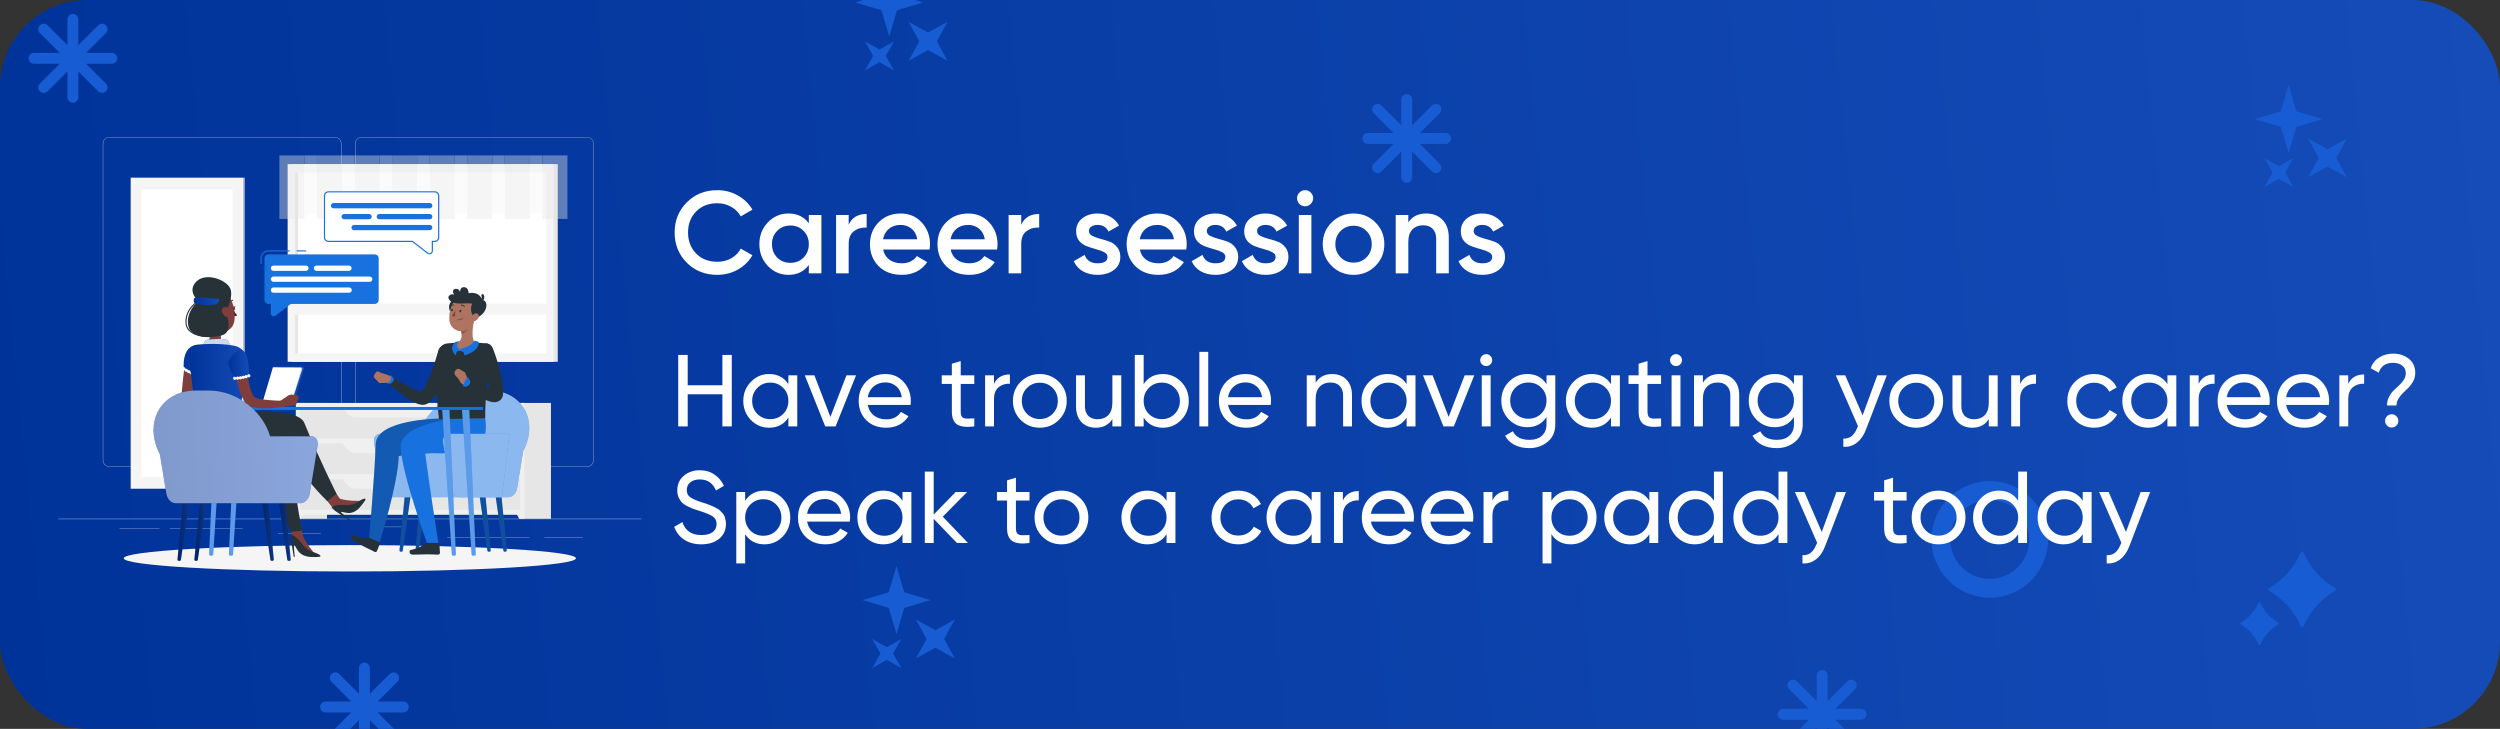 <svg width="343" height="100" viewBox="0 0 343 100" fill="none" xmlns="http://www.w3.org/2000/svg">
<rect x="0" y="0" width="343" height="100" fill="#333333" stroke="none"/>
<g clip-path="url(#clip0_345_9124)">
<rect width="343" height="100" rx="12" fill="url(#paint0_linear_345_9124)"/>
<path d="M88 71.184H8V71.224H88V71.184Z" fill="#EBEBEB"/>
<path d="M79.984 73.758H74.685V73.799H79.984V73.758Z" fill="#EBEBEB"/>
<path d="M72.67 73.758H61.341V73.799H72.67V73.758Z" fill="#EBEBEB"/>
<path d="M55.093 72.274H52.023V72.314H55.093V72.274Z" fill="#EBEBEB"/>
<path d="M21.88 72.543H16.394V72.582H21.88V72.543Z" fill="#EBEBEB"/>
<path d="M33.28 72.543H23.304V72.582H33.28V72.543Z" fill="#EBEBEB"/>
<path d="M44.022 73.218H38.133V73.257H44.022V73.218Z" fill="#EBEBEB"/>
<path d="M45.92 64.048H15.025C14.784 64.048 14.552 63.951 14.38 63.78C14.21 63.609 14.114 63.377 14.114 63.134V19.706C14.116 19.465 14.213 19.235 14.383 19.065C14.554 18.896 14.785 18.8 15.025 18.8H45.92C46.162 18.8 46.395 18.896 46.566 19.068C46.737 19.239 46.834 19.471 46.834 19.714V63.134C46.834 63.377 46.737 63.609 46.566 63.781C46.395 63.952 46.162 64.048 45.92 64.048ZM15.025 18.832C14.794 18.832 14.572 18.925 14.409 19.088C14.245 19.252 14.153 19.474 14.153 19.706V63.134C14.153 63.366 14.245 63.588 14.409 63.752C14.572 63.915 14.794 64.008 15.025 64.008H45.92C46.151 64.008 46.373 63.915 46.537 63.752C46.701 63.588 46.793 63.366 46.794 63.134V19.706C46.793 19.474 46.701 19.252 46.537 19.088C46.373 18.925 46.151 18.832 45.92 18.832H15.025Z" fill="#EBEBEB"/>
<path d="M80.53 64.048H49.634C49.391 64.048 49.159 63.951 48.988 63.78C48.817 63.609 48.72 63.377 48.72 63.134V19.706C48.722 19.465 48.82 19.235 48.991 19.065C49.162 18.896 49.393 18.8 49.634 18.8H80.53C80.77 18.801 81 18.896 81.171 19.066C81.341 19.235 81.438 19.465 81.44 19.706V63.134C81.44 63.376 81.344 63.608 81.174 63.779C81.003 63.951 80.771 64.047 80.53 64.048ZM49.634 18.832C49.402 18.832 49.18 18.925 49.016 19.088C48.853 19.252 48.76 19.474 48.76 19.706V63.134C48.76 63.366 48.853 63.588 49.016 63.752C49.18 63.915 49.402 64.008 49.634 64.008H80.53C80.761 64.008 80.983 63.915 81.147 63.752C81.311 63.588 81.403 63.366 81.403 63.134V19.706C81.403 19.474 81.311 19.252 81.147 19.088C80.983 18.925 80.761 18.832 80.53 18.832H49.634Z" fill="#EBEBEB"/>
<path d="M33.398 24.379H17.928V67.051H33.398V24.379Z" fill="#F5F5F5"/>
<path d="M33.398 67.053H33.555L33.555 24.381H33.398L33.398 67.053Z" fill="#EBEBEB"/>
<path d="M31.906 26.008H19.421V65.424H31.906V26.008Z" fill="white"/>
<path d="M40.031 49.638L76.525 49.638V22.523L40.031 22.523V49.638Z" fill="#E6E6E6"/>
<path d="M39.466 49.638L75.96 49.638V22.523L39.466 22.523V49.638Z" fill="#F5F5F5"/>
<path d="M74.946 48.501V23.662L40.478 23.662V48.501H74.946Z" fill="white"/>
<path d="M40.904 48.499V23.661H40.477V48.499H40.904Z" fill="#E6E6E6"/>
<path d="M39.883 43.194L75.539 43.194V41.664L39.883 41.664V43.194Z" fill="#F5F5F5"/>
<g opacity="0.4">
<path d="M41.778 21.325H38.333V30.04H41.778V21.325Z" fill="#E6E6E6"/>
<path d="M41.778 29.339H43.486V21.325H41.778V29.339Z" fill="#F5F5F5"/>
<path d="M46.931 21.325H43.486V30.04H46.931V21.325Z" fill="#E6E6E6"/>
<path d="M46.931 29.339H48.64V21.325H46.931V29.339Z" fill="#F5F5F5"/>
<path d="M52.085 21.325H48.64V30.04H52.085V21.325Z" fill="#E6E6E6"/>
<path d="M52.085 29.339H53.794V21.325H52.085V29.339Z" fill="#F5F5F5"/>
<path d="M57.238 21.325H53.794V30.04H57.238V21.325Z" fill="#E6E6E6"/>
<path d="M57.239 29.339H58.947V21.325H57.239V29.339Z" fill="#F5F5F5"/>
<path d="M62.392 21.325H58.947V30.04H62.392V21.325Z" fill="#E6E6E6"/>
<path d="M62.392 29.339H64.101V21.325H62.392V29.339Z" fill="#F5F5F5"/>
<path d="M67.546 21.325H64.101V30.04H67.546V21.325Z" fill="#E6E6E6"/>
<path d="M67.546 29.339H69.254V21.325H67.546V29.339Z" fill="#F5F5F5"/>
<path d="M72.699 21.325H69.254V30.04H72.699V21.325Z" fill="#E6E6E6"/>
<path d="M72.699 29.339H74.408V21.325H72.699V29.339Z" fill="#F5F5F5"/>
<path d="M77.853 21.325H74.408V30.04H77.853V21.325Z" fill="#E6E6E6"/>
</g>
<path d="M40.594 71.184H44.864V55.28H40.594V71.184Z" fill="#E6E6E6"/>
<path d="M41.306 71.184H40.595V69.752H42.051L41.306 71.184Z" fill="#F0F0F0"/>
<path d="M71.322 71.184H75.592V55.28H71.322V71.184Z" fill="#E6E6E6"/>
<path d="M40.595 70.633H71.941V55.28H40.595V70.633Z" fill="#F0F0F0"/>
<path d="M41.147 60.171L71.39 60.171V55.96H41.147V60.171Z" fill="#E6E6E6"/>
<path d="M48.8 57.269H63.742C64.435 57.269 65.099 56.749 65.576 55.829H46.963C47.44 56.749 48.102 57.269 48.8 57.269Z" fill="#F0F0F0"/>
<path d="M71.231 71.184H71.941V69.752H70.485L71.231 71.184Z" fill="#F0F0F0"/>
<path d="M41.147 65.062H71.39V60.851H41.147V65.062Z" fill="#E6E6E6"/>
<path d="M48.8 62.16H63.742C64.435 62.16 65.099 61.642 65.576 60.72H46.963C47.44 61.642 48.102 62.16 48.8 62.16Z" fill="#F0F0F0"/>
<path d="M41.147 69.954H71.39V65.742H41.147V69.954Z" fill="#E6E6E6"/>
<path d="M48.8 67.051H63.742C64.435 67.051 65.099 66.533 65.576 65.611H46.963C47.44 66.533 48.102 67.051 48.8 67.051Z" fill="#F0F0F0"/>
<path d="M48 78.409C65.133 78.409 79.022 77.599 79.022 76.598C79.022 75.598 65.133 74.787 48 74.787C30.867 74.787 16.977 75.598 16.977 76.598C16.977 77.599 30.867 78.409 48 78.409Z" fill="#F5F5F5"/>
<path d="M67.181 75.685H67.01C66.974 75.682 66.94 75.666 66.915 75.641C66.89 75.615 66.875 75.581 66.874 75.546L65.821 68.214H66.621L67.318 75.498C67.322 75.519 67.322 75.541 67.317 75.562C67.312 75.583 67.303 75.603 67.29 75.621C67.277 75.638 67.261 75.653 67.242 75.664C67.223 75.675 67.202 75.682 67.181 75.685Z" fill="#1771DF"/>
<path opacity="0.3" d="M67.181 75.685H67.01C66.974 75.682 66.94 75.666 66.915 75.641C66.89 75.615 66.875 75.581 66.874 75.546L65.821 68.214H66.621L67.318 75.498C67.322 75.519 67.322 75.541 67.317 75.562C67.312 75.583 67.303 75.603 67.29 75.621C67.277 75.638 67.261 75.653 67.242 75.664C67.223 75.675 67.202 75.682 67.181 75.685Z" fill="black"/>
<path d="M69.376 75.685H69.205C69.169 75.682 69.135 75.666 69.11 75.641C69.085 75.615 69.07 75.581 69.069 75.546L68.016 68.214H68.816L69.515 75.498C69.519 75.519 69.518 75.541 69.513 75.562C69.508 75.584 69.499 75.604 69.486 75.621C69.473 75.639 69.456 75.653 69.438 75.664C69.419 75.675 69.398 75.682 69.376 75.685Z" fill="#1771DF"/>
<path opacity="0.3" d="M69.376 75.685H69.205C69.169 75.682 69.135 75.666 69.11 75.641C69.085 75.615 69.07 75.581 69.069 75.546L68.016 68.214H68.816L69.515 75.498C69.519 75.519 69.518 75.541 69.513 75.562C69.508 75.584 69.499 75.604 69.486 75.621C69.473 75.639 69.456 75.653 69.438 75.664C69.419 75.675 69.398 75.682 69.376 75.685Z" fill="black"/>
<path d="M57.145 75.685H57.317C57.352 75.682 57.386 75.666 57.411 75.641C57.436 75.615 57.451 75.581 57.453 75.546L58.505 68.214H57.706L57.008 75.498C57.004 75.519 57.005 75.541 57.01 75.562C57.014 75.583 57.024 75.603 57.036 75.621C57.049 75.638 57.066 75.653 57.084 75.664C57.103 75.675 57.124 75.682 57.145 75.685Z" fill="#1771DF"/>
<path opacity="0.3" d="M57.145 75.685H57.317C57.352 75.682 57.386 75.666 57.411 75.641C57.436 75.615 57.451 75.581 57.453 75.546L58.505 68.214H57.706L57.008 75.498C57.004 75.519 57.005 75.541 57.01 75.562C57.014 75.583 57.024 75.603 57.036 75.621C57.049 75.638 57.066 75.653 57.084 75.664C57.103 75.675 57.124 75.682 57.145 75.685Z" fill="black"/>
<path d="M54.95 75.685H55.121C55.157 75.682 55.191 75.666 55.216 75.641C55.241 75.615 55.256 75.581 55.257 75.546L56.31 68.214H55.51L54.813 75.498C54.809 75.519 54.809 75.541 54.814 75.562C54.819 75.583 54.828 75.603 54.841 75.621C54.854 75.638 54.87 75.653 54.889 75.664C54.908 75.675 54.929 75.682 54.95 75.685Z" fill="#1771DF"/>
<path opacity="0.3" d="M54.95 75.685H55.121C55.157 75.682 55.191 75.666 55.216 75.641C55.241 75.615 55.256 75.581 55.257 75.546L56.31 68.214H55.51L54.813 75.498C54.809 75.519 54.809 75.541 54.814 75.562C54.819 75.583 54.828 75.603 54.841 75.621C54.854 75.638 54.87 75.653 54.889 75.664C54.908 75.675 54.929 75.682 54.95 75.685Z" fill="black"/>
<path d="M52.105 59.522H57.494C58.454 56.202 61.891 53.582 65.414 53.582H67.165C70.845 53.582 73.232 56.451 72.48 59.992C72.339 60.643 72.108 61.272 71.793 61.859L70.944 67.01C70.835 67.675 70.304 68.214 69.76 68.214H53.539C52.995 68.214 52.464 67.675 52.355 67.01L51.318 60.72C51.208 60.061 51.562 59.522 52.105 59.522Z" fill="#1771DF"/>
<path opacity="0.5" d="M52.105 59.522H57.494C58.454 56.202 61.891 53.582 65.414 53.582H67.165C70.845 53.582 73.232 56.451 72.48 59.992C72.339 60.643 72.108 61.272 71.793 61.859L70.944 67.01C70.835 67.675 70.304 68.214 69.76 68.214H53.539C52.995 68.214 52.464 67.675 52.355 67.01L51.318 60.72C51.208 60.061 51.562 59.522 52.105 59.522Z" fill="white"/>
<path d="M50.757 73.789L52.091 74.4C52.114 74.409 52.132 74.428 52.142 74.45C52.151 74.473 52.151 74.499 52.142 74.522L51.721 75.608C51.696 75.663 51.65 75.707 51.593 75.728C51.536 75.75 51.473 75.748 51.417 75.723C50.957 75.502 50.747 75.373 50.16 75.104C49.539 74.797 48.94 74.45 48.365 74.064C47.929 73.744 48.249 73.312 48.465 73.408C49.441 73.838 50.066 73.877 50.518 73.768C50.598 73.747 50.682 73.754 50.757 73.789Z" fill="#263238"/>
<path d="M60.221 57.429C60.221 57.429 51.688 57.534 51.555 60.898C51.366 65.733 50.653 73.76 50.653 73.76L52.093 74.4C52.093 74.4 54.614 66.346 54.704 62.569C57.104 61.974 63.275 62.569 64 60.608C64.355 59.588 64.449 58.495 64.273 57.429H60.221Z" fill="#1771DF"/>
<path opacity="0.2" d="M60.221 57.429C60.221 57.429 51.688 57.534 51.555 60.898C51.366 65.733 50.653 73.76 50.653 73.76L52.093 74.4C52.093 74.4 54.614 66.346 54.704 62.569C57.104 61.974 63.275 62.569 64 60.608C64.355 59.588 64.449 58.495 64.273 57.429H60.221Z" fill="black"/>
<path d="M62.037 48.579C61.961 48.89 61.886 49.17 61.801 49.461C61.717 49.752 61.629 50.035 61.536 50.32C61.349 50.89 61.142 51.456 60.905 52.016C60.668 52.589 60.393 53.144 60.081 53.68C59.918 53.963 59.737 54.236 59.541 54.498C59.324 54.787 59.074 55.05 58.797 55.282L58.773 55.302L58.721 55.341C58.56 55.446 58.376 55.512 58.184 55.533C58.063 55.548 57.941 55.548 57.821 55.533C57.653 55.512 57.488 55.472 57.329 55.414C57.083 55.326 56.844 55.219 56.614 55.094C56.204 54.866 55.807 54.614 55.425 54.339C55.054 54.072 54.696 53.795 54.347 53.507C53.998 53.219 53.664 52.925 53.333 52.608C53.248 52.526 53.196 52.415 53.186 52.297C53.176 52.179 53.209 52.061 53.28 51.966C53.35 51.871 53.453 51.804 53.568 51.779C53.684 51.753 53.805 51.77 53.909 51.827H53.917C54.294 52.037 54.675 52.259 55.057 52.467C55.44 52.675 55.817 52.885 56.197 53.08C56.576 53.275 56.957 53.461 57.317 53.611C57.482 53.682 57.653 53.738 57.827 53.781C57.879 53.796 57.933 53.803 57.987 53.802C57.998 53.802 57.987 53.802 57.953 53.802C57.872 53.811 57.794 53.84 57.726 53.886L57.649 53.944C57.807 53.791 57.946 53.619 58.064 53.434C58.204 53.223 58.333 53.004 58.449 52.779C58.695 52.296 58.914 51.801 59.107 51.294C59.304 50.779 59.488 50.251 59.659 49.717C59.83 49.182 59.99 48.634 60.139 48.117V48.098C60.207 47.849 60.37 47.638 60.592 47.509C60.815 47.38 61.079 47.344 61.328 47.408C61.577 47.472 61.791 47.632 61.923 47.853C62.056 48.073 62.096 48.337 62.035 48.587L62.037 48.579Z" fill="#263238"/>
<path d="M58.578 74.48H60.178C60.191 74.479 60.204 74.481 60.217 74.486C60.229 74.49 60.241 74.497 60.251 74.507C60.261 74.516 60.269 74.526 60.274 74.539C60.28 74.551 60.283 74.564 60.283 74.578L60.361 75.843C60.361 75.91 60.335 75.974 60.289 76.021C60.242 76.069 60.178 76.096 60.112 76.097C59.555 76.088 59.288 76.054 58.584 76.054C58.152 76.054 57.278 76.099 56.68 76.099C56.081 76.099 56.099 75.509 56.352 75.459C57.489 75.219 57.929 74.888 58.331 74.571C58.401 74.515 58.488 74.483 58.578 74.48Z" fill="#263238"/>
<path d="M62.52 57.429C62.52 57.429 54.781 58.082 54.971 61.443C55.179 65.123 58.577 74.483 58.577 74.483H60.142C60.142 74.483 58.803 65.912 58.331 62.163C60.513 62.163 65.573 62.573 66.299 60.606C66.654 59.586 66.748 58.493 66.571 57.427L62.52 57.429Z" fill="#1771DF"/>
<path d="M54.029 51.984C53.908 51.787 53.762 51.608 53.593 51.45C53.273 51.747 53.099 52.613 53.099 52.613L53.536 52.651C53.536 52.651 54.038 52.488 54.029 51.984Z" fill="#1771DF"/>
<path d="M52.422 51.206L51.925 50.99C51.86 50.962 51.788 50.959 51.72 50.98C51.653 51.002 51.596 51.047 51.56 51.107L51.323 51.498C51.29 51.553 51.277 51.617 51.284 51.68C51.291 51.744 51.319 51.803 51.363 51.85L52.046 52.562L53.185 52.515C53.25 52.513 53.312 52.494 53.367 52.459C53.421 52.424 53.465 52.376 53.494 52.318L53.626 52.061C53.667 51.983 53.678 51.893 53.657 51.808C53.636 51.723 53.584 51.648 53.512 51.598C53.142 51.355 52.422 51.206 52.422 51.206Z" fill="#AE7461"/>
<path d="M60.147 48.251C59.92 49.691 59.624 52.8 60.227 57.488L66.571 57.429C66.533 54.179 67.041 51.13 67.539 48.149C67.559 48.032 67.555 47.912 67.527 47.797C67.5 47.681 67.45 47.572 67.379 47.477C67.309 47.381 67.22 47.3 67.118 47.24C67.016 47.179 66.903 47.139 66.785 47.123C64.966 46.91 63.128 46.91 61.309 47.123C61.02 47.163 60.752 47.293 60.542 47.496C60.334 47.699 60.195 47.964 60.147 48.251Z" fill="#263238"/>
<path d="M67.597 47.744C67.784 48.206 67.933 48.65 68.086 49.107C68.24 49.565 68.371 50.024 68.497 50.489C68.624 50.955 68.734 51.43 68.817 51.915C68.914 52.41 68.979 52.911 69.011 53.414C69.021 53.544 69.022 53.678 69.024 53.813V54.017C69.022 54.228 68.967 54.434 68.864 54.617C68.796 54.737 68.705 54.842 68.598 54.928C68.548 54.968 68.495 55.003 68.438 55.033C68.387 55.062 68.334 55.085 68.278 55.104C68.128 55.16 67.968 55.188 67.808 55.187C67.618 55.183 67.43 55.153 67.248 55.099C66.982 55.019 66.723 54.917 66.473 54.794C66.241 54.678 66.024 54.558 65.811 54.434C64.984 53.94 64.199 53.378 63.464 52.755C63.371 52.679 63.31 52.572 63.291 52.454C63.273 52.336 63.298 52.215 63.363 52.114C63.427 52.014 63.526 51.94 63.642 51.908C63.757 51.876 63.88 51.887 63.987 51.939H63.998C64.825 52.333 65.667 52.739 66.486 53.077C66.691 53.16 66.894 53.237 67.094 53.306C67.272 53.371 67.454 53.42 67.64 53.454C67.713 53.467 67.779 53.465 67.771 53.454C67.728 53.45 67.684 53.458 67.645 53.477C67.619 53.486 67.595 53.498 67.571 53.51C67.54 53.527 67.511 53.546 67.485 53.568C67.421 53.617 67.367 53.677 67.325 53.745C67.277 53.825 67.248 53.915 67.241 54.008L67.233 53.862C67.224 53.763 67.216 53.666 67.201 53.563C67.068 52.696 66.868 51.84 66.603 51.003C66.347 50.144 66.053 49.267 65.753 48.434V48.425C65.671 48.185 65.685 47.922 65.792 47.692C65.9 47.462 66.093 47.283 66.33 47.192C66.568 47.101 66.831 47.107 67.065 47.207C67.298 47.307 67.484 47.494 67.582 47.728L67.597 47.744Z" fill="#263238"/>
<path d="M65.061 43.906L64.294 44.545L63.248 45.414C63.28 45.553 63.303 45.693 63.315 45.835C63.365 46.341 63.254 46.805 62.642 47.04C62.525 47.078 62.419 47.142 62.331 47.228C62.243 47.314 62.177 47.419 62.136 47.534C62.053 47.801 62.15 48.101 62.992 48.101C64.229 48.101 64.874 47.55 65.117 47.28C65.149 47.242 65.168 47.195 65.17 47.145C65.172 47.095 65.157 47.046 65.128 47.006C64.64 46.309 64.861 44.773 65.061 43.906Z" fill="#AE7461"/>
<path d="M62.962 47.825C63.015 47.888 63.052 47.962 63.069 48.043C63.132 47.957 63.211 47.883 63.301 47.825C63.407 47.876 63.502 47.948 63.578 48.037C63.655 48.126 63.711 48.231 63.744 48.344C63.511 48.296 63.286 48.213 63.078 48.097C62.941 48.173 62.79 48.22 62.633 48.235C62.643 47.958 62.962 47.825 62.962 47.825Z" fill="#1771DF"/>
<path d="M63.301 47.825C63.523 48.093 63.669 48.415 63.725 48.758C63.725 48.758 65.773 48.246 65.677 46.91C65.497 46.825 65.305 46.767 65.109 46.736C65.109 46.736 64.669 47.536 63.301 47.825Z" fill="#1771DF"/>
<path d="M62.962 47.825C62.737 48.095 62.583 48.415 62.51 48.758C62.51 48.758 61.461 47.798 62.483 46.922C62.66 46.865 62.841 46.827 63.026 46.808C63.026 46.808 62.346 47.36 62.962 47.825Z" fill="#1771DF"/>
<path opacity="0.2" d="M63.248 45.409C63.28 45.548 63.302 45.69 63.315 45.832C63.705 45.753 64.225 45.339 64.275 44.941C64.294 44.809 64.299 44.675 64.289 44.542L63.248 45.409Z" fill="black"/>
<path d="M62.128 41.15C61.168 41.834 61.702 43.435 62.525 42.822C63.347 42.209 62.912 40.593 62.128 41.15Z" fill="#263238"/>
<path d="M65.378 42.577C65.11 43.803 65.018 44.533 64.293 45.093C64.059 45.277 63.78 45.394 63.485 45.431C63.19 45.468 62.89 45.424 62.618 45.303C62.346 45.182 62.113 44.989 61.943 44.745C61.772 44.501 61.672 44.215 61.653 43.918C61.557 42.776 62.01 40.961 63.299 40.614C63.577 40.532 63.871 40.523 64.153 40.59C64.435 40.657 64.694 40.797 64.905 40.996C65.115 41.195 65.27 41.446 65.353 41.724C65.436 42.001 65.444 42.295 65.378 42.577Z" fill="#AE7461"/>
<path d="M64.809 41.667C64.129 41.48 62.376 41.926 61.753 41.262C61.086 40.55 62.059 40.203 62.347 40.451C61.984 40.035 62.118 39.59 62.633 39.63C63.009 39.659 63.128 40.075 63.128 40.075C63.128 40.075 63.065 39.347 63.712 39.398C64.297 39.443 64.299 40.233 64.299 40.233C64.299 40.233 65.697 39.838 66.165 41.173C67.045 41.154 67.025 43.006 65.254 43.666C64.536 43.31 64.502 42.046 64.809 41.667Z" fill="#263238"/>
<path d="M65.976 41.44C65.93 41.443 65.885 41.427 65.849 41.397C65.814 41.367 65.793 41.325 65.788 41.279C65.784 41.233 65.798 41.187 65.827 41.151C65.856 41.115 65.898 41.092 65.944 41.086C65.992 41.056 66.029 41.01 66.048 40.957C66.074 40.905 66.089 40.849 66.092 40.792C66.095 40.735 66.087 40.678 66.067 40.624C66.054 40.602 66.045 40.578 66.042 40.553C66.038 40.528 66.04 40.503 66.047 40.479C66.055 40.455 66.067 40.432 66.083 40.413C66.1 40.394 66.12 40.379 66.143 40.368C66.166 40.358 66.191 40.352 66.216 40.352C66.242 40.352 66.267 40.357 66.29 40.367C66.313 40.377 66.334 40.392 66.35 40.411C66.367 40.43 66.38 40.453 66.387 40.477C66.431 40.584 66.45 40.699 66.443 40.815C66.436 40.93 66.404 41.042 66.349 41.144C66.317 41.215 66.27 41.279 66.211 41.33C66.151 41.381 66.081 41.417 66.005 41.437C65.995 41.439 65.986 41.44 65.976 41.44Z" fill="#263238"/>
<path d="M65.577 43.715C65.411 43.931 65.171 44.079 64.904 44.131C64.557 44.194 64.451 43.873 64.605 43.565C64.742 43.285 65.085 42.917 65.405 42.997C65.725 43.077 65.782 43.44 65.577 43.715Z" fill="#AE7461"/>
<path d="M63.277 42.69C63.261 42.79 63.195 42.865 63.13 42.858C63.064 42.849 63.022 42.761 63.037 42.661C63.051 42.56 63.118 42.485 63.186 42.501C63.253 42.517 63.291 42.589 63.277 42.69Z" fill="#263238"/>
<path d="M62.134 42.553C62.118 42.654 62.053 42.73 61.987 42.714C61.921 42.697 61.88 42.617 61.894 42.517C61.909 42.416 61.976 42.341 62.043 42.349C62.11 42.357 62.15 42.453 62.134 42.553Z" fill="#263238"/>
<path d="M62.483 42.593C62.356 42.853 62.194 43.095 62.003 43.312C62.06 43.357 62.126 43.389 62.196 43.406C62.267 43.423 62.34 43.424 62.411 43.41L62.483 42.593Z" fill="#7F3E3B"/>
<path d="M62.88 43.928C62.999 43.929 63.117 43.907 63.227 43.862C63.337 43.817 63.437 43.75 63.52 43.666C63.524 43.659 63.526 43.652 63.525 43.645C63.524 43.638 63.52 43.631 63.515 43.626C63.509 43.622 63.502 43.619 63.495 43.619C63.488 43.618 63.481 43.621 63.475 43.626C63.384 43.716 63.273 43.784 63.151 43.825C63.03 43.865 62.9 43.878 62.773 43.861C62.765 43.86 62.757 43.862 62.751 43.867C62.745 43.872 62.741 43.879 62.739 43.886C62.739 43.89 62.739 43.894 62.74 43.898C62.741 43.902 62.743 43.906 62.746 43.909C62.748 43.912 62.751 43.914 62.755 43.916C62.758 43.918 62.762 43.919 62.766 43.92C62.804 43.925 62.842 43.927 62.88 43.928Z" fill="#263238"/>
<path d="M63.736 42.109C63.745 42.107 63.754 42.102 63.761 42.096C63.767 42.09 63.772 42.084 63.775 42.077C63.778 42.069 63.779 42.062 63.779 42.054C63.779 42.046 63.778 42.038 63.775 42.031C63.772 42.023 63.767 42.017 63.761 42.011C63.701 41.94 63.623 41.884 63.536 41.849C63.449 41.815 63.354 41.802 63.261 41.813C63.253 41.814 63.245 41.817 63.239 41.821C63.232 41.825 63.226 41.831 63.221 41.837C63.217 41.843 63.214 41.85 63.212 41.858C63.21 41.866 63.21 41.874 63.211 41.882C63.212 41.889 63.215 41.897 63.219 41.904C63.223 41.91 63.229 41.916 63.235 41.921C63.242 41.925 63.249 41.928 63.256 41.93C63.264 41.932 63.272 41.932 63.28 41.931C63.353 41.924 63.428 41.935 63.496 41.963C63.565 41.991 63.626 42.035 63.673 42.091C63.681 42.1 63.691 42.106 63.702 42.109C63.713 42.112 63.725 42.112 63.736 42.109Z" fill="#263238"/>
<path d="M61.726 42.043C61.736 42.046 61.745 42.046 61.755 42.044C61.764 42.042 61.773 42.038 61.781 42.032C61.838 41.981 61.907 41.944 61.981 41.924C62.055 41.904 62.133 41.901 62.208 41.917C62.223 41.921 62.239 41.919 62.253 41.911C62.267 41.903 62.277 41.89 62.282 41.875C62.284 41.868 62.284 41.86 62.283 41.852C62.282 41.844 62.28 41.837 62.276 41.83C62.272 41.823 62.267 41.817 62.261 41.812C62.255 41.807 62.248 41.804 62.24 41.802C62.146 41.781 62.049 41.783 61.956 41.808C61.863 41.832 61.778 41.877 61.706 41.941C61.694 41.951 61.686 41.965 61.684 41.981C61.683 41.996 61.688 42.012 61.697 42.024C61.705 42.033 61.715 42.04 61.726 42.043Z" fill="#263238"/>
<path d="M63.809 51.11L63.109 50.675C63.059 50.644 63.003 50.623 62.945 50.614C62.887 50.604 62.828 50.606 62.771 50.62C62.713 50.634 62.66 50.659 62.612 50.694C62.565 50.728 62.525 50.772 62.494 50.822L62.413 50.96C62.364 51.04 62.342 51.134 62.35 51.227C62.358 51.321 62.396 51.409 62.458 51.48L62.938 52.035C62.938 52.035 63.358 53.016 63.846 52.757L64.218 52.117L63.809 51.11Z" fill="#AE7461"/>
<path d="M64.531 52.365C64.435 52.133 64.31 51.913 64.16 51.712C63.808 52.013 63.52 52.973 63.52 52.973L63.95 53.066C64.107 53.022 64.246 52.931 64.35 52.806C64.454 52.681 64.517 52.527 64.531 52.365Z" fill="#1771DF"/>
<path d="M69.893 59.522H61.586C61.041 59.522 60.69 60.061 60.798 60.726L61.835 67.01C61.946 67.675 62.475 68.214 63.021 68.214H68.864L69.893 59.522Z" fill="#1771DF"/>
<path opacity="0.5" d="M69.893 59.522H61.586C61.041 59.522 60.69 60.061 60.798 60.726L61.835 67.01C61.946 67.675 62.475 68.214 63.021 68.214H68.864L69.893 59.522Z" fill="white"/>
<path d="M31.565 76.224H31.805C31.847 76.224 31.888 76.207 31.918 76.177C31.948 76.147 31.965 76.107 31.965 76.064L33.28 56.24H32.289L31.41 76.042C31.406 76.064 31.408 76.087 31.414 76.109C31.421 76.131 31.431 76.151 31.446 76.168C31.461 76.185 31.479 76.199 31.499 76.209C31.52 76.219 31.542 76.224 31.565 76.224Z" fill="#1771DF"/>
<path opacity="0.3" d="M31.565 76.224H31.805C31.847 76.224 31.888 76.207 31.918 76.177C31.948 76.147 31.965 76.107 31.965 76.064L33.28 56.24H32.289L31.41 76.042C31.406 76.064 31.408 76.087 31.414 76.109C31.421 76.131 31.431 76.151 31.446 76.168C31.461 76.185 31.479 76.199 31.499 76.209C31.52 76.219 31.542 76.224 31.565 76.224Z" fill="white"/>
<path d="M28.845 76.224H29.085C29.127 76.224 29.168 76.207 29.198 76.177C29.228 76.147 29.245 76.107 29.245 76.064L30.56 56.24H29.568L28.69 76.042C28.686 76.064 28.688 76.087 28.694 76.109C28.701 76.131 28.712 76.151 28.726 76.168C28.741 76.185 28.759 76.199 28.779 76.209C28.8 76.219 28.822 76.224 28.845 76.224Z" fill="#1771DF"/>
<path opacity="0.3" d="M28.845 76.224H29.085C29.127 76.224 29.168 76.207 29.198 76.177C29.228 76.147 29.245 76.107 29.245 76.064L30.56 56.24H29.568L28.69 76.042C28.686 76.064 28.688 76.087 28.694 76.109C28.701 76.131 28.712 76.151 28.726 76.168C28.741 76.185 28.759 76.199 28.779 76.209C28.8 76.219 28.822 76.224 28.845 76.224Z" fill="white"/>
<path d="M62.389 76.224H62.149C62.106 76.224 62.066 76.207 62.036 76.177C62.006 76.147 61.989 76.107 61.989 76.064L60.674 56.24H61.664L62.544 76.042C62.547 76.064 62.545 76.087 62.539 76.109C62.533 76.131 62.522 76.151 62.507 76.168C62.493 76.185 62.475 76.199 62.454 76.209C62.434 76.219 62.411 76.224 62.389 76.224Z" fill="#1771DF"/>
<path opacity="0.3" d="M62.389 76.224H62.149C62.106 76.224 62.066 76.207 62.036 76.177C62.006 76.147 61.989 76.107 61.989 76.064L60.674 56.24H61.664L62.544 76.042C62.547 76.064 62.545 76.087 62.539 76.109C62.533 76.131 62.522 76.151 62.507 76.168C62.493 76.185 62.475 76.199 62.454 76.209C62.434 76.219 62.411 76.224 62.389 76.224Z" fill="white"/>
<path d="M65.109 76.224H64.869C64.826 76.224 64.786 76.207 64.756 76.177C64.726 76.147 64.709 76.107 64.709 76.064L63.394 56.24H64.386L65.264 76.042C65.267 76.064 65.266 76.087 65.259 76.109C65.253 76.131 65.242 76.151 65.227 76.168C65.213 76.185 65.195 76.199 65.174 76.209C65.154 76.219 65.131 76.224 65.109 76.224Z" fill="#1771DF"/>
<path opacity="0.3" d="M65.109 76.224H64.869C64.826 76.224 64.786 76.207 64.756 76.177C64.726 76.147 64.709 76.107 64.709 76.064L63.394 56.24H64.386L65.264 76.042C65.267 76.064 65.266 76.087 65.259 76.109C65.253 76.131 65.242 76.151 65.227 76.168C65.213 76.185 65.195 76.199 65.174 76.209C65.154 76.219 65.131 76.224 65.109 76.224Z" fill="white"/>
<path d="M66.253 55.837H27.645V56.245H66.253V55.837Z" fill="#1771DF"/>
<path d="M27.002 49.52L26.637 52.203C26.522 53.096 26.402 53.992 26.317 54.872C26.306 54.982 26.298 55.09 26.288 55.192L26.275 55.352C26.278 55.325 26.278 55.298 26.275 55.272C26.272 55.246 26.266 55.221 26.258 55.197C26.251 55.178 26.243 55.159 26.234 55.141C26.227 55.128 26.22 55.115 26.211 55.104C26.183 55.067 26.179 55.072 26.187 55.08C26.204 55.097 26.222 55.113 26.242 55.126C26.309 55.172 26.38 55.214 26.453 55.249C26.834 55.424 27.227 55.57 27.629 55.686C28.467 55.941 29.349 56.166 30.219 56.376L30.12 57.139C29.19 57.111 28.262 57.015 27.346 56.853C26.86 56.771 26.383 56.645 25.92 56.477C25.784 56.424 25.652 56.362 25.525 56.291C25.446 56.246 25.372 56.196 25.301 56.139C25.203 56.062 25.117 55.97 25.047 55.867C24.996 55.791 24.955 55.709 24.925 55.622C24.909 55.57 24.896 55.517 24.887 55.462C24.881 55.409 24.878 55.356 24.877 55.302V55.125C24.877 55.006 24.877 54.888 24.887 54.771C24.925 53.837 25.01 52.925 25.109 52.013C25.208 51.101 25.323 50.197 25.466 49.293L27.002 49.52Z" fill="#7F3E3B"/>
<path d="M32.226 57.2L31.638 57.736C31.571 57.797 31.487 57.837 31.398 57.85C31.308 57.863 31.216 57.849 31.134 57.81L30.486 57.498C30.486 57.498 29.526 57.458 29.387 56.87L29.637 56.414L31.126 56.255C31.279 56.238 31.433 56.272 31.565 56.352L32.179 56.728C32.218 56.753 32.25 56.785 32.274 56.825C32.298 56.863 32.313 56.907 32.318 56.953C32.322 56.998 32.316 57.044 32.3 57.087C32.284 57.13 32.259 57.169 32.226 57.2Z" fill="#7F3E3B"/>
<path d="M28.712 44.01C28.872 44.931 28.994 46.613 28.334 47.209C28.334 47.209 29.934 48.051 30.995 49.52C32.115 48.627 31.179 47.294 31.179 47.294C30.165 47.021 30.219 46.264 30.413 45.558L28.712 44.01Z" fill="#7F3E3B"/>
<path d="M31.718 47.854C31.718 47.854 31.634 47.074 31.208 46.688C30.851 46.368 28.968 46.544 28.381 46.609C28.326 46.616 28.274 46.636 28.23 46.668C28.185 46.7 28.149 46.742 28.125 46.792L27.696 47.688L31.718 47.854Z" fill="url(#paint1_linear_345_9124)"/>
<path opacity="0.8" d="M31.718 47.854C31.718 47.854 31.634 47.074 31.208 46.688C30.851 46.368 28.968 46.544 28.381 46.609C28.326 46.616 28.274 46.636 28.23 46.668C28.185 46.7 28.149 46.742 28.125 46.792L27.696 47.688L31.718 47.854Z" fill="white"/>
<path d="M26.517 47.44C25.359 47.818 25.109 49.371 25.215 50.579L27.552 52.019C27.552 52.019 28.12 50.259 28.115 49.312C28.111 48.31 27.304 47.187 26.517 47.44Z" fill="url(#paint2_linear_345_9124)"/>
<path d="M26.97 51.669C26.94 51.669 26.911 51.664 26.883 51.654C26.856 51.643 26.831 51.627 26.81 51.606C26.8 51.596 26.791 51.585 26.784 51.573C26.775 51.561 26.768 51.548 26.763 51.535C26.758 51.522 26.754 51.508 26.75 51.495C26.749 51.481 26.749 51.467 26.75 51.453C26.75 51.423 26.755 51.394 26.766 51.366C26.777 51.339 26.794 51.314 26.814 51.293C26.856 51.254 26.911 51.232 26.968 51.232C27.025 51.232 27.08 51.254 27.122 51.293C27.143 51.314 27.159 51.339 27.17 51.366C27.181 51.394 27.186 51.423 27.186 51.453C27.187 51.467 27.187 51.481 27.186 51.495C27.183 51.508 27.179 51.522 27.173 51.535C27.168 51.548 27.162 51.561 27.154 51.573L27.126 51.606C27.106 51.627 27.081 51.643 27.054 51.654C27.027 51.664 26.999 51.669 26.97 51.669Z" fill="white"/>
<path d="M26.52 51.522C26.48 51.506 26.446 51.48 26.421 51.445C26.396 51.41 26.382 51.369 26.381 51.326C26.349 51.355 26.31 51.373 26.268 51.38C26.227 51.386 26.184 51.38 26.146 51.362C26.107 51.344 26.075 51.315 26.053 51.279C26.03 51.244 26.019 51.202 26.019 51.16C25.986 51.187 25.946 51.203 25.904 51.206C25.862 51.21 25.82 51.201 25.782 51.181C25.745 51.161 25.715 51.131 25.695 51.094C25.674 51.057 25.665 51.015 25.669 50.973C25.634 50.997 25.593 51.011 25.551 51.012C25.508 51.014 25.467 51.003 25.43 50.981C25.381 50.951 25.346 50.903 25.332 50.847C25.319 50.791 25.327 50.733 25.357 50.683C25.387 50.634 25.435 50.599 25.491 50.585C25.547 50.571 25.607 50.58 25.656 50.61C25.69 50.631 25.718 50.661 25.736 50.697C25.754 50.733 25.762 50.773 25.76 50.813C25.793 50.789 25.831 50.776 25.872 50.773C25.912 50.77 25.952 50.779 25.987 50.798C26.023 50.818 26.052 50.846 26.072 50.881C26.093 50.915 26.103 50.955 26.102 50.995C26.134 50.97 26.172 50.954 26.211 50.95C26.251 50.945 26.292 50.951 26.328 50.968C26.364 50.985 26.395 51.011 26.418 51.045C26.44 51.078 26.453 51.117 26.454 51.157C26.485 51.13 26.521 51.113 26.561 51.106C26.6 51.099 26.641 51.102 26.678 51.117C26.732 51.138 26.774 51.18 26.797 51.233C26.82 51.285 26.821 51.345 26.8 51.398C26.784 51.439 26.756 51.474 26.721 51.498C26.684 51.523 26.642 51.536 26.598 51.536C26.572 51.536 26.545 51.531 26.52 51.522Z" fill="white"/>
<path d="M25.215 50.8C25.2 50.802 25.186 50.802 25.171 50.8C25.157 50.797 25.144 50.793 25.131 50.787C25.118 50.783 25.105 50.776 25.093 50.768L25.061 50.741C25.051 50.731 25.041 50.721 25.034 50.709C25.034 50.696 25.019 50.683 25.013 50.67C25.008 50.657 25.004 50.644 25 50.63C24.999 50.616 24.999 50.602 25 50.587C24.999 50.573 24.999 50.559 25 50.546C25.004 50.532 25.008 50.518 25.013 50.504C25.018 50.491 25.025 50.478 25.034 50.467C25.042 50.455 25.051 50.444 25.061 50.434L25.093 50.406C25.105 50.399 25.118 50.392 25.131 50.387L25.171 50.374C25.206 50.368 25.242 50.37 25.276 50.38C25.31 50.391 25.341 50.409 25.367 50.434C25.377 50.444 25.386 50.455 25.394 50.467C25.402 50.479 25.409 50.491 25.415 50.504C25.42 50.517 25.424 50.531 25.426 50.546C25.427 50.559 25.427 50.573 25.426 50.587C25.427 50.602 25.427 50.616 25.426 50.63C25.424 50.644 25.42 50.657 25.415 50.67C25.415 50.683 25.402 50.696 25.394 50.709C25.386 50.721 25.377 50.731 25.367 50.741C25.325 50.779 25.271 50.801 25.215 50.8Z" fill="white"/>
<path d="M33.883 49.701C33.786 51.032 33.49 53.272 32.763 57.045L26.501 56.859C26.661 54.547 26.416 52.824 25.85 48.778C25.826 48.602 25.837 48.424 25.883 48.254C25.929 48.083 26.009 47.924 26.119 47.785C26.228 47.646 26.364 47.53 26.518 47.445C26.673 47.359 26.843 47.306 27.019 47.288C27.421 47.246 27.878 47.213 28.338 47.203C29.287 47.164 30.238 47.192 31.183 47.288C31.486 47.325 31.802 47.374 32.102 47.426C32.629 47.515 33.103 47.798 33.433 48.219C33.762 48.64 33.923 49.168 33.883 49.701Z" fill="url(#paint3_linear_345_9124)"/>
<path d="M31.952 42.32C31.966 42.443 32.045 42.536 32.125 42.525C32.205 42.514 32.259 42.408 32.245 42.285C32.23 42.161 32.152 42.069 32.072 42.078C31.992 42.088 31.938 42.192 31.952 42.32Z" fill="#263238"/>
<path d="M32.037 42.086L32.323 41.965C32.323 41.965 32.199 42.214 32.037 42.086Z" fill="#263238"/>
<path d="M32 42.507C32.144 42.776 32.324 43.023 32.534 43.243C32.477 43.296 32.409 43.335 32.334 43.359C32.26 43.382 32.181 43.389 32.104 43.379L32 42.507Z" fill="#630F0F"/>
<path d="M31.966 41.233C31.973 41.222 31.976 41.21 31.976 41.197C31.976 41.184 31.973 41.171 31.966 41.16C31.958 41.143 31.943 41.129 31.924 41.123C31.906 41.117 31.886 41.118 31.869 41.126C31.763 41.173 31.669 41.245 31.597 41.336C31.525 41.427 31.475 41.534 31.453 41.648C31.451 41.657 31.452 41.667 31.454 41.676C31.457 41.685 31.461 41.694 31.467 41.702C31.473 41.709 31.48 41.716 31.488 41.721C31.497 41.725 31.506 41.728 31.515 41.73C31.525 41.731 31.534 41.73 31.544 41.728C31.553 41.725 31.562 41.721 31.569 41.715C31.577 41.71 31.583 41.702 31.588 41.694C31.593 41.686 31.596 41.677 31.597 41.667C31.616 41.577 31.657 41.493 31.715 41.422C31.773 41.351 31.847 41.295 31.931 41.258C31.945 41.254 31.958 41.245 31.966 41.233Z" fill="#263238"/>
<path d="M27.69 42.288C27.965 43.794 28.05 44.437 28.909 45.125C30.202 46.158 31.992 45.491 32.173 43.933C32.333 42.529 31.853 40.302 30.301 39.877C29.958 39.781 29.596 39.775 29.25 39.859C28.904 39.943 28.585 40.113 28.323 40.355C28.062 40.596 27.866 40.901 27.755 41.239C27.644 41.577 27.622 41.938 27.69 42.288Z" fill="#7F3E3B"/>
<path d="M31.008 42.71C31.261 43.538 31.866 45.538 30.528 45.984C29.483 46.333 26.208 46.611 25.832 44.693C25.443 42.71 27.211 41.298 27.211 41.298C27.211 41.298 25.81 40.149 26.707 38.898C27.864 37.285 30.635 38.197 31.456 39.336C32.258 40.445 31.008 42.71 31.008 42.71Z" fill="#263238"/>
<path d="M28.48 46.259C27.877 46.258 27.279 46.141 26.72 45.913C25.978 45.593 25.544 45.099 25.466 44.483C25.203 42.392 27.149 41.243 27.17 41.232L27.247 41.365C27.227 41.376 25.37 42.475 25.619 44.464C25.709 45.169 26.301 45.565 26.782 45.771C27.733 46.181 28.96 46.178 29.258 45.96L29.349 46.085C29.198 46.198 28.872 46.259 28.48 46.259Z" fill="#263238"/>
<path d="M26.61 40.998C26.592 41.266 26.371 41.638 27.298 41.771C28.224 41.904 29.514 41.896 29.779 41.673C30.045 41.451 30.304 40.917 29.751 40.965C29.197 41.013 26.64 40.541 26.61 40.998Z" fill="url(#paint4_linear_345_9124)"/>
<path d="M30.501 42.946C30.652 43.225 30.907 43.434 31.211 43.526C31.614 43.645 31.823 43.285 31.715 42.901C31.618 42.555 31.29 42.077 30.883 42.126C30.477 42.176 30.32 42.602 30.501 42.946Z" fill="#7F3E3B"/>
<path d="M40.263 74.57L41.747 74.541L41.029 70.835L39.544 70.862L40.263 74.57Z" fill="#7F3E3B"/>
<path d="M41.376 72.955C41.768 74.435 43.213 75.995 43.213 75.995L41.152 75.47L40.251 74.19L40.411 73.851L41.376 72.955Z" fill="#7F3E3B"/>
<path d="M39.912 73.643C39.908 73.817 39.918 73.99 39.942 74.162C40.03 74.773 40.299 76.402 40.299 76.402H40.44C40.376 75.906 40.339 75.407 40.326 74.907C40.346 74.506 40.605 75.216 40.919 75.619C41.232 76.022 41.797 76.389 42.71 76.419C43.779 76.453 44.206 76.408 43.864 76.141C43.522 75.874 42.792 75.701 42.792 75.701C42.203 75.449 41.703 75.029 41.352 74.493C41.006 74.011 40.552 73.618 40.026 73.346C39.936 73.35 39.918 73.52 39.912 73.643Z" fill="#263238"/>
<path d="M45.522 69.534L47.416 69.594L45.296 66.442L43.984 67.563L45.522 69.534Z" fill="#7F3E3B"/>
<path d="M45.971 68.197C47.349 68.837 49.554 68.712 49.554 68.712L47.762 70.152L46.224 70.037L46.064 69.696L45.971 68.197Z" fill="#7F3E3B"/>
<path d="M45.68 69.83C45.804 69.951 45.938 70.061 46.08 70.16C46.583 70.51 47.941 71.408 47.941 71.408L48.027 71.298C47.623 71.007 47.233 70.696 46.861 70.365C46.576 70.074 47.259 70.357 47.749 70.386C48.239 70.414 48.856 70.226 49.44 69.522C50.127 68.704 50.355 68.338 49.949 68.424C49.542 68.51 48.963 68.965 48.963 68.965C48.419 69.256 47.796 69.365 47.186 69.275C46.619 69.218 46.046 69.306 45.523 69.533C45.48 69.613 45.587 69.738 45.68 69.83Z" fill="#263238"/>
<path d="M30.576 56.936C30.576 56.936 40.714 55.44 41.76 58.035C43.587 62.557 46.165 67.738 46.165 67.738L44.92 68.768C44.92 68.768 40.499 64.675 38.928 60.128C37.05 60.736 31.074 62.688 28.885 62.688C26.547 62.688 25.592 60.696 26.437 57.386C26.474 57.244 26.557 57.118 26.672 57.028C26.788 56.938 26.93 56.889 27.077 56.888C28.56 56.903 30.576 56.936 30.576 56.936Z" fill="#263238"/>
<path d="M31.547 58.256C31.547 58.256 39.867 58.006 39.939 60.953C40.054 65.829 41.429 72.814 41.429 72.814L39.91 72.955C39.91 72.955 37.429 67.398 36.773 62.64C33.81 62.832 31.077 62.699 28.888 62.699C26.435 62.699 26.232 60.006 28.619 56.862C30.08 56.859 31.547 58.256 31.547 58.256Z" fill="#263238"/>
<path d="M26.415 56.488L26.24 57.04C26.216 57.083 26.266 57.128 26.339 57.131L32.784 57.322C32.84 57.322 32.888 57.297 32.893 57.262L32.967 56.704C32.967 56.664 32.923 56.63 32.861 56.629L26.52 56.44C26.5 56.438 26.479 56.441 26.461 56.449C26.442 56.458 26.426 56.471 26.415 56.488Z" fill="white"/>
<path d="M27.245 57.222H27.075C27.042 57.222 27.016 57.203 27.019 57.182L27.12 56.456C27.12 56.435 27.154 56.419 27.187 56.419H27.357C27.39 56.419 27.416 56.438 27.413 56.459L27.312 57.184C27.309 57.208 27.279 57.224 27.245 57.222Z" fill="#263238"/>
<path d="M32.303 57.374H32.133C32.099 57.374 32.074 57.355 32.077 57.334L32.179 56.608C32.179 56.587 32.211 56.571 32.245 56.571H32.414C32.45 56.571 32.474 56.59 32.472 56.611L32.37 57.338C32.367 57.36 32.338 57.374 32.303 57.374Z" fill="#263238"/>
<path d="M29.774 57.298H29.605C29.57 57.298 29.546 57.278 29.549 57.258L29.65 56.531C29.65 56.51 29.683 56.494 29.717 56.494H29.887C29.92 56.494 29.946 56.514 29.942 56.534L29.842 57.261C29.838 57.283 29.808 57.299 29.774 57.298Z" fill="#263238"/>
<path d="M37.493 50.258H41.539C41.569 50.258 41.599 50.265 41.626 50.278C41.653 50.292 41.676 50.311 41.694 50.335C41.712 50.359 41.725 50.387 41.73 50.417C41.736 50.446 41.735 50.477 41.727 50.506L40.213 55.698C40.201 55.738 40.177 55.773 40.144 55.798C40.11 55.824 40.069 55.837 40.027 55.837H35.979C35.949 55.837 35.919 55.83 35.892 55.817C35.865 55.803 35.842 55.784 35.824 55.76C35.806 55.736 35.794 55.708 35.788 55.678C35.783 55.648 35.785 55.618 35.794 55.589L37.306 50.397C37.318 50.356 37.342 50.321 37.376 50.296C37.41 50.271 37.451 50.257 37.493 50.258Z" fill="url(#paint5_linear_345_9124)"/>
<path d="M37.566 50.448L41.501 50.541L39.947 55.438L36.013 55.344L37.566 50.448Z" fill="#E0E0E0"/>
<path d="M37.443 50.4L41.378 50.416L39.92 55.342L35.986 55.326L37.443 50.4Z" fill="white"/>
<path d="M33.895 50.502C33.895 50.662 33.919 50.851 33.931 51.029C33.944 51.206 33.968 51.392 33.992 51.573C34.037 51.934 34.097 52.291 34.171 52.642C34.243 52.984 34.338 53.321 34.456 53.65C34.515 53.81 34.581 53.97 34.651 54.11C34.687 54.184 34.725 54.253 34.763 54.323L34.822 54.421C34.896 54.488 34.983 54.538 35.077 54.57C35.227 54.628 35.381 54.674 35.538 54.709C35.891 54.783 36.248 54.837 36.608 54.869C37.347 54.941 38.12 54.976 38.875 54.992L38.952 55.758C38.166 55.914 37.368 56.005 36.566 56.029C36.15 56.042 35.734 56.025 35.32 55.978C35.093 55.95 34.869 55.904 34.65 55.842C34.369 55.767 34.108 55.632 33.885 55.446C33.81 55.382 33.743 55.309 33.683 55.23L33.581 55.086C33.515 54.99 33.451 54.894 33.397 54.797C33.283 54.607 33.182 54.409 33.094 54.205C32.924 53.814 32.786 53.409 32.682 52.995C32.578 52.593 32.498 52.185 32.443 51.773C32.416 51.57 32.395 51.365 32.378 51.158C32.36 50.952 32.349 50.755 32.346 50.518L33.895 50.502Z" fill="#7F3E3B"/>
<path d="M33.368 48.142C34.376 49.091 34.133 51.563 34.133 51.563L32.203 51.901C32.203 51.901 31.011 50.128 31.43 49.386C31.866 48.611 32.824 47.629 33.368 48.142Z" fill="url(#paint6_linear_345_9124)"/>
<path d="M34.133 51.781C34.103 51.781 34.074 51.776 34.046 51.765C34.019 51.754 33.994 51.738 33.973 51.717C33.963 51.707 33.953 51.695 33.946 51.683C33.938 51.672 33.932 51.659 33.926 51.646C33.923 51.631 33.921 51.616 33.92 51.6C33.919 51.586 33.919 51.572 33.92 51.558C33.919 51.529 33.924 51.499 33.935 51.472C33.946 51.444 33.962 51.419 33.983 51.398C33.993 51.389 34.004 51.379 34.016 51.371C34.028 51.363 34.04 51.357 34.053 51.352C34.066 51.346 34.08 51.342 34.094 51.339C34.126 51.333 34.158 51.334 34.189 51.342C34.22 51.35 34.249 51.364 34.274 51.385C34.299 51.405 34.319 51.431 34.333 51.459C34.346 51.488 34.354 51.52 34.354 51.552C34.355 51.566 34.355 51.58 34.354 51.594C34.351 51.608 34.347 51.622 34.341 51.635C34.336 51.648 34.33 51.661 34.322 51.672C34.314 51.684 34.305 51.696 34.294 51.706C34.274 51.729 34.249 51.747 34.222 51.76C34.194 51.773 34.164 51.78 34.133 51.781Z" fill="white"/>
<path d="M32.379 51.896C32.374 51.839 32.392 51.782 32.43 51.737C32.467 51.693 32.52 51.666 32.578 51.661C32.618 51.657 32.658 51.665 32.694 51.683C32.73 51.701 32.76 51.729 32.781 51.763C32.794 51.725 32.817 51.691 32.847 51.665C32.878 51.639 32.916 51.622 32.955 51.616C32.995 51.611 33.036 51.616 33.073 51.632C33.11 51.648 33.142 51.674 33.165 51.707C33.174 51.668 33.194 51.633 33.222 51.604C33.25 51.576 33.286 51.556 33.325 51.547C33.364 51.539 33.405 51.542 33.443 51.556C33.481 51.57 33.514 51.594 33.539 51.626C33.549 51.587 33.569 51.551 33.597 51.523C33.625 51.495 33.66 51.475 33.699 51.466C33.727 51.458 33.756 51.457 33.785 51.461C33.814 51.465 33.841 51.475 33.866 51.489C33.891 51.504 33.912 51.524 33.929 51.547C33.946 51.571 33.958 51.597 33.965 51.626C33.972 51.654 33.974 51.683 33.969 51.711C33.965 51.74 33.955 51.767 33.94 51.792C33.925 51.817 33.906 51.838 33.883 51.855C33.859 51.872 33.833 51.885 33.805 51.891C33.764 51.902 33.721 51.9 33.681 51.887C33.641 51.874 33.606 51.849 33.579 51.816C33.57 51.858 33.549 51.895 33.519 51.925C33.489 51.955 33.451 51.975 33.41 51.984C33.368 51.992 33.325 51.987 33.286 51.972C33.247 51.956 33.213 51.929 33.189 51.895C33.178 51.936 33.156 51.973 33.124 52.001C33.093 52.03 33.053 52.048 33.011 52.054C32.969 52.06 32.926 52.054 32.888 52.036C32.85 52.018 32.818 51.99 32.795 51.954C32.782 51.994 32.757 52.029 32.723 52.055C32.69 52.081 32.65 52.097 32.608 52.101H32.59C32.536 52.099 32.484 52.077 32.445 52.039C32.406 52.001 32.383 51.95 32.379 51.896Z" fill="white"/>
<path d="M32.203 52.118C32.189 52.12 32.175 52.12 32.16 52.118L32.12 52.106C32.107 52.1 32.094 52.094 32.082 52.086L32.05 52.059C32.039 52.05 32.03 52.038 32.023 52.026C32.015 52.014 32.008 52.002 32.002 51.989C31.997 51.975 31.993 51.961 31.991 51.947C31.989 51.933 31.989 51.919 31.991 51.906C31.989 51.891 31.989 51.877 31.991 51.862C31.993 51.849 31.997 51.835 32.002 51.822C32.002 51.81 32.014 51.797 32.023 51.784C32.03 51.772 32.039 51.761 32.05 51.752L32.082 51.725C32.094 51.717 32.107 51.71 32.12 51.706C32.133 51.7 32.146 51.695 32.16 51.693C32.195 51.686 32.231 51.687 32.265 51.698C32.299 51.708 32.33 51.727 32.355 51.752C32.366 51.761 32.375 51.772 32.383 51.784C32.391 51.797 32.397 51.81 32.403 51.822C32.408 51.836 32.413 51.849 32.416 51.862C32.417 51.877 32.417 51.891 32.416 51.906C32.417 51.919 32.417 51.933 32.416 51.947C32.413 51.961 32.408 51.975 32.403 51.989C32.397 52.002 32.39 52.014 32.383 52.026C32.375 52.038 32.366 52.049 32.355 52.059C32.314 52.098 32.26 52.119 32.203 52.118Z" fill="white"/>
<path d="M40.672 54.195L40.003 54.15C39.837 54.139 39.671 54.183 39.533 54.277L38.306 55.101L38.296 55.621C38.69 56.078 39.56 55.669 39.56 55.669L40.368 55.642C40.432 55.64 40.495 55.619 40.547 55.581C40.599 55.543 40.639 55.491 40.661 55.43L40.954 54.63C40.972 54.583 40.979 54.532 40.974 54.482C40.968 54.432 40.952 54.383 40.924 54.341C40.897 54.298 40.859 54.263 40.816 54.238C40.772 54.212 40.723 54.198 40.672 54.195Z" fill="#7F3E3B"/>
<path d="M26.814 76.946H26.995C27.033 76.942 27.068 76.925 27.094 76.898C27.12 76.871 27.136 76.836 27.139 76.799L28.259 69.048H27.413L26.675 76.747C26.671 76.769 26.671 76.792 26.676 76.814C26.68 76.837 26.69 76.858 26.703 76.876C26.716 76.895 26.732 76.91 26.751 76.922C26.771 76.934 26.792 76.942 26.814 76.946Z" fill="url(#paint7_linear_345_9124)"/>
<path opacity="0.3" d="M26.814 76.946H26.995C27.033 76.942 27.068 76.925 27.094 76.898C27.12 76.871 27.136 76.836 27.139 76.799L28.259 69.048H27.413L26.675 76.747C26.671 76.769 26.671 76.792 26.676 76.814C26.68 76.837 26.69 76.858 26.703 76.876C26.716 76.895 26.732 76.91 26.751 76.922C26.771 76.934 26.792 76.942 26.814 76.946Z" fill="black"/>
<path d="M24.494 76.946H24.675C24.713 76.942 24.748 76.925 24.774 76.898C24.8 76.871 24.816 76.836 24.819 76.799L25.939 69.048H25.093L24.355 76.747C24.351 76.769 24.351 76.792 24.356 76.814C24.36 76.837 24.369 76.858 24.383 76.876C24.395 76.895 24.412 76.91 24.431 76.922C24.451 76.934 24.472 76.942 24.494 76.946Z" fill="url(#paint8_linear_345_9124)"/>
<path opacity="0.3" d="M24.494 76.946H24.675C24.713 76.942 24.748 76.925 24.774 76.898C24.8 76.871 24.816 76.836 24.819 76.799L25.939 69.048H25.093L24.355 76.747C24.351 76.769 24.351 76.792 24.356 76.814C24.36 76.837 24.369 76.858 24.383 76.876C24.395 76.895 24.412 76.91 24.431 76.922C24.451 76.934 24.472 76.942 24.494 76.946Z" fill="black"/>
<path d="M37.423 76.946H37.24C37.203 76.942 37.168 76.925 37.142 76.898C37.116 76.871 37.101 76.836 37.098 76.799L35.978 69.048H36.823L37.56 76.747C37.565 76.769 37.564 76.792 37.56 76.814C37.555 76.836 37.546 76.857 37.533 76.876C37.521 76.894 37.504 76.91 37.485 76.922C37.466 76.934 37.445 76.942 37.423 76.946Z" fill="url(#paint9_linear_345_9124)"/>
<path opacity="0.3" d="M37.423 76.946H37.24C37.203 76.942 37.168 76.925 37.142 76.898C37.116 76.871 37.101 76.836 37.098 76.799L35.978 69.048H36.823L37.56 76.747C37.565 76.769 37.564 76.792 37.56 76.814C37.555 76.836 37.546 76.857 37.533 76.876C37.521 76.894 37.504 76.91 37.485 76.922C37.466 76.934 37.445 76.942 37.423 76.946Z" fill="black"/>
<path d="M39.742 76.946H39.56C39.523 76.942 39.488 76.925 39.462 76.898C39.436 76.871 39.42 76.836 39.418 76.799L38.298 69.048H39.142L39.88 76.747C39.884 76.769 39.884 76.792 39.88 76.814C39.875 76.836 39.866 76.857 39.853 76.876C39.84 76.894 39.824 76.91 39.805 76.922C39.786 76.934 39.765 76.942 39.742 76.946Z" fill="url(#paint10_linear_345_9124)"/>
<path opacity="0.3" d="M39.742 76.946H39.56C39.523 76.942 39.488 76.925 39.462 76.898C39.436 76.871 39.42 76.836 39.418 76.799L38.298 69.048H39.142L39.88 76.747C39.884 76.769 39.884 76.792 39.88 76.814C39.875 76.836 39.866 76.857 39.853 76.876C39.84 76.894 39.824 76.91 39.805 76.922C39.786 76.934 39.765 76.942 39.742 76.946Z" fill="black"/>
<path d="M42.749 59.861H37.053C36.042 56.35 32.413 53.582 28.682 53.582H26.832C22.934 53.582 20.419 56.622 21.213 60.357C21.363 61.045 21.607 61.709 21.938 62.331L22.837 67.771C22.952 68.474 23.514 69.043 24.088 69.043H41.234C41.808 69.043 42.37 68.474 42.485 67.771L43.581 61.128C43.698 60.43 43.325 59.861 42.749 59.861Z" fill="url(#paint11_linear_345_9124)"/>
<path opacity="0.5" d="M42.749 59.861H37.053C36.042 56.35 32.413 53.582 28.682 53.582H26.832C22.934 53.582 20.419 56.622 21.213 60.357C21.363 61.045 21.607 61.709 21.938 62.331L22.837 67.771C22.952 68.474 23.514 69.043 24.088 69.043H41.234C41.808 69.043 42.37 68.474 42.485 67.771L43.581 61.128C43.698 60.43 43.325 59.861 42.749 59.861Z" fill="white"/>
<path d="M42.006 34.344H40.699V34.504H42.006V34.344Z" fill="#1771DF"/>
<path d="M35.891 36.229H35.731V35.44C35.732 35.149 35.848 34.87 36.054 34.664C36.26 34.458 36.539 34.342 36.83 34.342H39.747V34.502H36.83C36.582 34.502 36.343 34.601 36.167 34.777C35.991 34.953 35.892 35.191 35.891 35.44V36.229Z" fill="#1771DF"/>
<path d="M36.831 34.904H51.418C51.56 34.904 51.697 34.961 51.798 35.062C51.899 35.162 51.955 35.299 51.955 35.442V41.162C51.955 41.305 51.898 41.442 51.797 41.543C51.696 41.644 51.559 41.701 51.416 41.701H36.831C36.688 41.701 36.55 41.644 36.449 41.543C36.348 41.442 36.291 41.305 36.291 41.162V35.44C36.291 35.37 36.306 35.3 36.333 35.234C36.36 35.169 36.4 35.11 36.45 35.06C36.5 35.011 36.559 34.971 36.625 34.944C36.69 34.917 36.76 34.904 36.831 34.904Z" fill="#1771DF"/>
<path d="M50.728 38.664H37.52C37.424 38.664 37.332 38.626 37.264 38.558C37.197 38.49 37.158 38.398 37.158 38.302C37.158 38.206 37.197 38.114 37.264 38.047C37.332 37.979 37.424 37.941 37.52 37.941H50.728C50.824 37.941 50.916 37.979 50.984 38.047C51.052 38.114 51.09 38.206 51.09 38.302C51.09 38.398 51.052 38.49 50.984 38.558C50.916 38.626 50.824 38.664 50.728 38.664Z" fill="white"/>
<path d="M47.901 40.166H37.52C37.424 40.166 37.332 40.128 37.264 40.06C37.197 39.993 37.158 39.901 37.158 39.805C37.158 39.757 37.167 39.71 37.185 39.665C37.203 39.621 37.23 39.581 37.263 39.547C37.297 39.513 37.337 39.486 37.381 39.468C37.425 39.449 37.472 39.44 37.52 39.44H47.901C47.997 39.44 48.089 39.478 48.157 39.546C48.224 39.614 48.263 39.706 48.263 39.801C48.263 39.849 48.254 39.897 48.236 39.941C48.218 39.985 48.191 40.025 48.158 40.059C48.124 40.093 48.084 40.12 48.04 40.139C47.996 40.157 47.949 40.166 47.901 40.166Z" fill="white"/>
<path d="M41.974 37.162H37.52C37.424 37.162 37.332 37.124 37.264 37.056C37.197 36.988 37.158 36.896 37.158 36.8C37.158 36.704 37.197 36.612 37.264 36.544C37.332 36.477 37.424 36.438 37.52 36.438H41.974C42.07 36.438 42.162 36.477 42.23 36.544C42.298 36.612 42.336 36.704 42.336 36.8C42.336 36.896 42.298 36.988 42.23 37.056C42.162 37.124 42.07 37.162 41.974 37.162Z" fill="white"/>
<path d="M47.879 37.162H43.424C43.328 37.162 43.236 37.124 43.168 37.056C43.101 36.988 43.062 36.896 43.062 36.8C43.062 36.704 43.101 36.612 43.168 36.544C43.236 36.477 43.328 36.438 43.424 36.438H47.879C47.974 36.438 48.066 36.477 48.134 36.544C48.202 36.612 48.24 36.704 48.24 36.8C48.24 36.896 48.202 36.988 48.134 37.056C48.066 37.124 47.974 37.162 47.879 37.162Z" fill="white"/>
<path d="M37.158 41.267V43C37.158 43.074 37.179 43.147 37.218 43.21C37.257 43.273 37.313 43.325 37.38 43.358C37.446 43.391 37.52 43.405 37.594 43.398C37.668 43.392 37.739 43.365 37.798 43.32L40.454 41.266L37.158 41.267Z" fill="#1771DF"/>
<path d="M59.65 26.32H45.062C44.992 26.32 44.922 26.334 44.856 26.361C44.791 26.388 44.731 26.428 44.681 26.478C44.631 26.528 44.591 26.587 44.564 26.653C44.537 26.718 44.523 26.788 44.523 26.859V32.579C44.523 32.722 44.58 32.859 44.681 32.961C44.782 33.062 44.919 33.118 45.062 33.118H56.582L58.672 34.734C58.731 34.779 58.802 34.806 58.876 34.813C58.95 34.819 59.024 34.806 59.091 34.772C59.157 34.739 59.213 34.688 59.252 34.625C59.291 34.562 59.312 34.489 59.312 34.414V33.115H59.64C59.783 33.115 59.92 33.059 60.021 32.957C60.122 32.856 60.179 32.719 60.179 32.576V26.859C60.179 26.718 60.124 26.582 60.025 26.481C59.926 26.381 59.791 26.323 59.65 26.32Z" fill="white"/>
<path d="M58.92 34.899C58.813 34.898 58.71 34.863 58.626 34.798L56.558 33.198H45.062C44.898 33.198 44.741 33.133 44.625 33.017C44.509 32.901 44.444 32.743 44.443 32.579V26.859C44.444 26.695 44.509 26.538 44.625 26.422C44.741 26.306 44.898 26.24 45.062 26.24H59.65C59.814 26.24 59.971 26.306 60.087 26.422C60.203 26.538 60.268 26.695 60.269 26.859V32.579C60.268 32.743 60.203 32.901 60.087 33.017C59.971 33.133 59.814 33.198 59.65 33.198H59.401V34.418C59.401 34.545 59.351 34.667 59.261 34.757C59.171 34.847 59.049 34.898 58.922 34.898L58.92 34.899ZM45.062 26.4C44.941 26.4 44.824 26.449 44.738 26.535C44.652 26.621 44.603 26.738 44.603 26.859V32.579C44.603 32.701 44.652 32.817 44.738 32.903C44.824 32.989 44.941 33.038 45.062 33.038H56.614L58.72 34.67C58.767 34.708 58.824 34.731 58.884 34.737C58.944 34.744 59.004 34.733 59.059 34.707C59.113 34.681 59.158 34.639 59.19 34.588C59.222 34.537 59.239 34.478 59.238 34.418V33.04H59.646C59.768 33.04 59.885 32.991 59.971 32.905C60.057 32.819 60.105 32.702 60.105 32.581V26.859C60.105 26.738 60.057 26.621 59.971 26.535C59.885 26.449 59.768 26.4 59.646 26.4H45.062Z" fill="#1771DF"/>
<path d="M52.045 30.082H58.96C59.007 30.082 59.054 30.072 59.098 30.054C59.142 30.036 59.182 30.009 59.216 29.976C59.249 29.942 59.276 29.902 59.294 29.858C59.312 29.815 59.322 29.768 59.322 29.72C59.321 29.625 59.282 29.533 59.215 29.466C59.147 29.398 59.055 29.36 58.96 29.36H52.045C51.949 29.36 51.857 29.399 51.789 29.467C51.721 29.535 51.683 29.627 51.683 29.723C51.684 29.819 51.722 29.91 51.79 29.977C51.858 30.044 51.949 30.082 52.045 30.082Z" fill="#1771DF"/>
<path d="M47.216 30.082H50.64C50.688 30.082 50.735 30.072 50.779 30.054C50.822 30.036 50.862 30.009 50.896 29.976C50.929 29.942 50.956 29.902 50.974 29.858C50.992 29.815 51.002 29.768 51.002 29.72C51.001 29.625 50.962 29.533 50.895 29.466C50.827 29.398 50.736 29.36 50.64 29.36H47.216C47.12 29.36 47.028 29.399 46.96 29.467C46.892 29.535 46.855 29.627 46.855 29.723C46.855 29.819 46.894 29.91 46.962 29.977C47.029 30.044 47.121 30.082 47.216 30.082Z" fill="#1771DF"/>
<path d="M48.578 31.584H58.96C59.16 31.584 59.322 31.422 59.322 31.222C59.322 31.023 59.16 30.861 58.96 30.861H48.578C48.378 30.861 48.216 31.023 48.216 31.222C48.216 31.422 48.378 31.584 48.578 31.584Z" fill="#1771DF"/>
<path d="M45.76 28.579H58.96C59.056 28.579 59.148 28.541 59.216 28.473C59.283 28.406 59.322 28.314 59.322 28.218C59.322 28.122 59.284 28.029 59.216 27.961C59.148 27.893 59.056 27.855 58.96 27.855H45.76C45.664 27.855 45.572 27.893 45.504 27.961C45.437 28.029 45.398 28.122 45.398 28.218C45.398 28.314 45.437 28.406 45.504 28.473C45.572 28.541 45.664 28.579 45.76 28.579Z" fill="#1771DF"/>
<path d="M10 2.667V13.333M14 4L6 12M15.333 8H4.667M14 12L6 4" stroke="#175CD3" stroke-width="1.5" stroke-linecap="round" stroke-linejoin="round"/>
<path d="M50 91.667V102.333M54 93L46 101M55.333 97H44.667M54 101L46 93" stroke="#175CD3" stroke-width="1.5" stroke-linecap="round" stroke-linejoin="round"/>
<path d="M193 13.667V24.333M197 15L189 23M198.333 19H187.667M197 23L189 15" stroke="#175CD3" stroke-width="1.5" stroke-linecap="round" stroke-linejoin="round"/>
<path d="M250 92.667V103.333M254 94L246 102M255.333 98H244.667M254 102L246 94" stroke="#175CD3" stroke-width="1.5" stroke-linecap="round" stroke-linejoin="round"/>
<path d="M281 74C281 78.418 277.418 82 273 82C268.582 82 265 78.418 265 74C265 69.582 268.582 66 273 66C277.418 66 281 69.582 281 74ZM267.576 74C267.576 76.995 270.005 79.424 273 79.424C275.995 79.424 278.424 76.995 278.424 74C278.424 71.005 275.995 68.576 273 68.576C270.005 68.576 267.576 71.005 267.576 74Z" fill="#175CD3"/>
<path d="M98.416 37.708C96.731 37.708 95.333 37.153 94.224 36.044C93.115 34.924 92.56 33.543 92.56 31.9C92.56 30.257 93.115 28.881 94.224 27.772C95.333 26.652 96.731 26.092 98.416 26.092C99.429 26.092 100.363 26.332 101.216 26.812C102.08 27.292 102.752 27.943 103.232 28.764L101.632 29.692C101.333 29.137 100.896 28.7 100.32 28.38C99.755 28.049 99.12 27.884 98.416 27.884C97.221 27.884 96.251 28.263 95.504 29.02C94.768 29.777 94.4 30.737 94.4 31.9C94.4 33.063 94.768 34.023 95.504 34.78C96.251 35.537 97.221 35.916 98.416 35.916C99.12 35.916 99.76 35.756 100.336 35.436C100.912 35.105 101.344 34.663 101.632 34.108L103.232 35.02C102.763 35.841 102.096 36.497 101.232 36.988C100.379 37.468 99.44 37.708 98.416 37.708ZM110.969 29.5H112.697V37.5H110.969V36.348C110.318 37.255 109.385 37.708 108.169 37.708C107.07 37.708 106.132 37.303 105.353 36.492C104.574 35.671 104.185 34.673 104.185 33.5C104.185 32.316 104.574 31.319 105.353 30.508C106.132 29.697 107.07 29.292 108.169 29.292C109.385 29.292 110.318 29.74 110.969 30.636V29.5ZM106.633 35.34C107.113 35.82 107.716 36.06 108.441 36.06C109.166 36.06 109.769 35.82 110.249 35.34C110.729 34.849 110.969 34.236 110.969 33.5C110.969 32.764 110.729 32.156 110.249 31.676C109.769 31.185 109.166 30.94 108.441 30.94C107.716 30.94 107.113 31.185 106.633 31.676C106.153 32.156 105.913 32.764 105.913 33.5C105.913 34.236 106.153 34.849 106.633 35.34ZM116.439 30.844C116.876 29.852 117.698 29.356 118.903 29.356V31.228C118.242 31.185 117.666 31.345 117.175 31.708C116.684 32.06 116.439 32.647 116.439 33.468V37.5H114.711V29.5H116.439V30.844ZM121.165 34.236C121.293 34.844 121.586 35.313 122.045 35.644C122.504 35.964 123.064 36.124 123.725 36.124C124.642 36.124 125.33 35.793 125.789 35.132L127.213 35.964C126.424 37.127 125.256 37.708 123.709 37.708C122.408 37.708 121.357 37.313 120.557 36.524C119.757 35.724 119.357 34.716 119.357 33.5C119.357 32.305 119.752 31.308 120.541 30.508C121.33 29.697 122.344 29.292 123.581 29.292C124.754 29.292 125.714 29.703 126.461 30.524C127.218 31.345 127.597 32.343 127.597 33.516C127.597 33.697 127.576 33.937 127.533 34.236H121.165ZM121.149 32.828H125.853C125.736 32.177 125.464 31.687 125.037 31.356C124.621 31.025 124.13 30.86 123.565 30.86C122.925 30.86 122.392 31.036 121.965 31.388C121.538 31.74 121.266 32.22 121.149 32.828ZM130.431 34.236C130.559 34.844 130.852 35.313 131.311 35.644C131.769 35.964 132.329 36.124 132.991 36.124C133.908 36.124 134.596 35.793 135.055 35.132L136.479 35.964C135.689 37.127 134.521 37.708 132.975 37.708C131.673 37.708 130.623 37.313 129.823 36.524C129.023 35.724 128.623 34.716 128.623 33.5C128.623 32.305 129.017 31.308 129.807 30.508C130.596 29.697 131.609 29.292 132.847 29.292C134.02 29.292 134.98 29.703 135.727 30.524C136.484 31.345 136.863 32.343 136.863 33.516C136.863 33.697 136.841 33.937 136.799 34.236H130.431ZM130.414 32.828H135.119C135.001 32.177 134.729 31.687 134.303 31.356C133.887 31.025 133.396 30.86 132.831 30.86C132.191 30.86 131.657 31.036 131.231 31.388C130.804 31.74 130.532 32.22 130.414 32.828ZM140.111 30.844C140.548 29.852 141.37 29.356 142.575 29.356V31.228C141.914 31.185 141.338 31.345 140.847 31.708C140.356 32.06 140.111 32.647 140.111 33.468V37.5H138.383V29.5H140.111V30.844ZM149.404 31.708C149.404 31.975 149.548 32.188 149.836 32.348C150.134 32.497 150.492 32.631 150.908 32.748C151.334 32.855 151.761 32.983 152.188 33.132C152.614 33.281 152.972 33.537 153.26 33.9C153.558 34.252 153.708 34.7 153.708 35.244C153.708 36.012 153.409 36.615 152.812 37.052C152.225 37.489 151.484 37.708 150.588 37.708C149.798 37.708 149.121 37.543 148.556 37.212C147.99 36.881 147.58 36.423 147.324 35.836L148.812 34.972C149.089 35.74 149.681 36.124 150.588 36.124C151.494 36.124 151.948 35.825 151.948 35.228C151.948 34.972 151.798 34.764 151.5 34.604C151.212 34.444 150.854 34.311 150.428 34.204C150.012 34.087 149.59 33.953 149.164 33.804C148.737 33.655 148.374 33.409 148.076 33.068C147.788 32.716 147.644 32.273 147.644 31.74C147.644 31.004 147.921 30.412 148.476 29.964C149.041 29.516 149.74 29.292 150.572 29.292C151.233 29.292 151.82 29.441 152.332 29.74C152.854 30.028 153.254 30.433 153.532 30.956L152.076 31.772C151.798 31.164 151.297 30.86 150.572 30.86C150.241 30.86 149.964 30.935 149.74 31.084C149.516 31.223 149.404 31.431 149.404 31.708ZM156.384 34.236C156.512 34.844 156.805 35.313 157.264 35.644C157.722 35.964 158.282 36.124 158.944 36.124C159.861 36.124 160.549 35.793 161.008 35.132L162.432 35.964C161.642 37.127 160.474 37.708 158.928 37.708C157.626 37.708 156.576 37.313 155.776 36.524C154.976 35.724 154.576 34.716 154.576 33.5C154.576 32.305 154.97 31.308 155.76 30.508C156.549 29.697 157.562 29.292 158.8 29.292C159.973 29.292 160.933 29.703 161.68 30.524C162.437 31.345 162.816 32.343 162.816 33.516C162.816 33.697 162.794 33.937 162.752 34.236H156.384ZM156.368 32.828H161.072C160.954 32.177 160.682 31.687 160.256 31.356C159.84 31.025 159.349 30.86 158.784 30.86C158.144 30.86 157.61 31.036 157.184 31.388C156.757 31.74 156.485 32.22 156.368 32.828ZM165.576 31.708C165.576 31.975 165.72 32.188 166.008 32.348C166.306 32.497 166.664 32.631 167.08 32.748C167.506 32.855 167.933 32.983 168.36 33.132C168.786 33.281 169.144 33.537 169.432 33.9C169.73 34.252 169.88 34.7 169.88 35.244C169.88 36.012 169.581 36.615 168.984 37.052C168.397 37.489 167.656 37.708 166.76 37.708C165.97 37.708 165.293 37.543 164.728 37.212C164.162 36.881 163.752 36.423 163.496 35.836L164.984 34.972C165.261 35.74 165.853 36.124 166.76 36.124C167.666 36.124 168.12 35.825 168.12 35.228C168.12 34.972 167.97 34.764 167.672 34.604C167.384 34.444 167.026 34.311 166.6 34.204C166.184 34.087 165.762 33.953 165.336 33.804C164.909 33.655 164.546 33.409 164.248 33.068C163.96 32.716 163.816 32.273 163.816 31.74C163.816 31.004 164.093 30.412 164.648 29.964C165.213 29.516 165.912 29.292 166.744 29.292C167.405 29.292 167.992 29.441 168.504 29.74C169.026 30.028 169.426 30.433 169.704 30.956L168.248 31.772C167.97 31.164 167.469 30.86 166.744 30.86C166.413 30.86 166.136 30.935 165.912 31.084C165.688 31.223 165.576 31.431 165.576 31.708ZM172.466 31.708C172.466 31.975 172.61 32.188 172.898 32.348C173.197 32.497 173.554 32.631 173.97 32.748C174.397 32.855 174.824 32.983 175.25 33.132C175.677 33.281 176.034 33.537 176.322 33.9C176.621 34.252 176.77 34.7 176.77 35.244C176.77 36.012 176.472 36.615 175.874 37.052C175.288 37.489 174.546 37.708 173.65 37.708C172.861 37.708 172.184 37.543 171.618 37.212C171.053 36.881 170.642 36.423 170.386 35.836L171.874 34.972C172.152 35.74 172.744 36.124 173.65 36.124C174.557 36.124 175.01 35.825 175.01 35.228C175.01 34.972 174.861 34.764 174.562 34.604C174.274 34.444 173.917 34.311 173.49 34.204C173.074 34.087 172.653 33.953 172.226 33.804C171.8 33.655 171.437 33.409 171.138 33.068C170.85 32.716 170.706 32.273 170.706 31.74C170.706 31.004 170.984 30.412 171.538 29.964C172.104 29.516 172.802 29.292 173.634 29.292C174.296 29.292 174.882 29.441 175.394 29.74C175.917 30.028 176.317 30.433 176.594 30.956L175.138 31.772C174.861 31.164 174.36 30.86 173.634 30.86C173.304 30.86 173.026 30.935 172.802 31.084C172.578 31.223 172.466 31.431 172.466 31.708ZM179.828 27.98C179.614 28.193 179.358 28.3 179.06 28.3C178.761 28.3 178.5 28.193 178.276 27.98C178.062 27.756 177.956 27.495 177.956 27.196C177.956 26.897 178.062 26.641 178.276 26.428C178.489 26.204 178.75 26.092 179.06 26.092C179.369 26.092 179.63 26.204 179.844 26.428C180.057 26.641 180.164 26.897 180.164 27.196C180.164 27.495 180.052 27.756 179.828 27.98ZM178.196 37.5V29.5H179.924V37.5H178.196ZM185.706 37.708C184.533 37.708 183.535 37.303 182.714 36.492C181.893 35.681 181.482 34.684 181.482 33.5C181.482 32.316 181.893 31.319 182.714 30.508C183.535 29.697 184.533 29.292 185.706 29.292C186.89 29.292 187.887 29.697 188.698 30.508C189.519 31.319 189.93 32.316 189.93 33.5C189.93 34.684 189.519 35.681 188.698 36.492C187.887 37.303 186.89 37.708 185.706 37.708ZM183.93 35.308C184.41 35.788 185.002 36.028 185.706 36.028C186.41 36.028 187.002 35.788 187.482 35.308C187.962 34.828 188.202 34.225 188.202 33.5C188.202 32.775 187.962 32.172 187.482 31.692C187.002 31.212 186.41 30.972 185.706 30.972C185.002 30.972 184.41 31.212 183.93 31.692C183.45 32.172 183.21 32.775 183.21 33.5C183.21 34.225 183.45 34.828 183.93 35.308ZM195.7 29.292C196.618 29.292 197.359 29.585 197.924 30.172C198.49 30.759 198.772 31.564 198.772 32.588V37.5H197.044V32.764C197.044 32.167 196.884 31.708 196.564 31.388C196.244 31.068 195.807 30.908 195.252 30.908C194.644 30.908 194.154 31.1 193.78 31.484C193.407 31.857 193.22 32.433 193.22 33.212V37.5H191.492V29.5H193.22V30.524C193.743 29.703 194.57 29.292 195.7 29.292ZM202.185 31.708C202.185 31.975 202.329 32.188 202.617 32.348C202.916 32.497 203.273 32.631 203.689 32.748C204.116 32.855 204.542 32.983 204.969 33.132C205.396 33.281 205.753 33.537 206.041 33.9C206.34 34.252 206.489 34.7 206.489 35.244C206.489 36.012 206.19 36.615 205.593 37.052C205.006 37.489 204.265 37.708 203.369 37.708C202.58 37.708 201.902 37.543 201.337 37.212C200.772 36.881 200.361 36.423 200.105 35.836L201.593 34.972C201.87 35.74 202.462 36.124 203.369 36.124C204.276 36.124 204.729 35.825 204.729 35.228C204.729 34.972 204.58 34.764 204.281 34.604C203.993 34.444 203.636 34.311 203.209 34.204C202.793 34.087 202.372 33.953 201.945 33.804C201.518 33.655 201.156 33.409 200.857 33.068C200.569 32.716 200.425 32.273 200.425 31.74C200.425 31.004 200.702 30.412 201.257 29.964C201.822 29.516 202.521 29.292 203.353 29.292C204.014 29.292 204.601 29.441 205.113 29.74C205.636 30.028 206.036 30.433 206.313 30.956L204.857 31.772C204.58 31.164 204.078 30.86 203.353 30.86C203.022 30.86 202.745 30.935 202.521 31.084C202.297 31.223 202.185 31.431 202.185 31.708Z" fill="white"/>
<path d="M99.112 48.7H100.4V58.5H99.112V54.09H94.352V58.5H93.05V48.7H94.352V52.858H99.112V48.7ZM108.167 51.5H109.385V58.5H108.167V57.296C107.561 58.22 106.679 58.682 105.521 58.682C104.541 58.682 103.706 58.327 103.015 57.618C102.325 56.899 101.979 56.027 101.979 55C101.979 53.973 102.325 53.105 103.015 52.396C103.706 51.677 104.541 51.318 105.521 51.318C106.679 51.318 107.561 51.78 108.167 52.704V51.5ZM105.675 57.506C106.385 57.506 106.977 57.268 107.453 56.792C107.929 56.307 108.167 55.709 108.167 55C108.167 54.291 107.929 53.698 107.453 53.222C106.977 52.737 106.385 52.494 105.675 52.494C104.975 52.494 104.387 52.737 103.911 53.222C103.435 53.698 103.197 54.291 103.197 55C103.197 55.709 103.435 56.307 103.911 56.792C104.387 57.268 104.975 57.506 105.675 57.506ZM116.131 51.5H117.447L114.647 58.5H113.219L110.419 51.5H111.735L113.933 57.198L116.131 51.5ZM119.057 55.56C119.179 56.185 119.463 56.671 119.911 57.016C120.369 57.361 120.929 57.534 121.591 57.534C122.515 57.534 123.187 57.193 123.607 56.512L124.643 57.1C123.962 58.155 122.935 58.682 121.563 58.682C120.453 58.682 119.547 58.337 118.847 57.646C118.157 56.946 117.811 56.064 117.811 55C117.811 53.945 118.152 53.068 118.833 52.368C119.515 51.668 120.397 51.318 121.479 51.318C122.506 51.318 123.341 51.682 123.985 52.41C124.639 53.129 124.965 53.997 124.965 55.014C124.965 55.191 124.951 55.373 124.923 55.56H119.057ZM121.479 52.466C120.826 52.466 120.285 52.653 119.855 53.026C119.426 53.39 119.16 53.88 119.057 54.496H123.733C123.631 53.833 123.369 53.329 122.949 52.984C122.529 52.639 122.039 52.466 121.479 52.466ZM133.673 52.676H131.811V56.47C131.811 56.815 131.877 57.063 132.007 57.212C132.147 57.352 132.357 57.427 132.637 57.436C132.917 57.436 133.263 57.427 133.673 57.408V58.5C132.609 58.64 131.83 58.556 131.335 58.248C130.841 57.931 130.593 57.338 130.593 56.47V52.676H129.207V51.5H130.593V49.904L131.811 49.54V51.5H133.673V52.676ZM136.374 52.676C136.776 51.808 137.504 51.374 138.558 51.374V52.648C137.961 52.62 137.448 52.779 137.018 53.124C136.589 53.469 136.374 54.025 136.374 54.79V58.5H135.156V51.5H136.374V52.676ZM145.275 57.618C144.557 58.327 143.684 58.682 142.657 58.682C141.631 58.682 140.758 58.327 140.039 57.618C139.33 56.909 138.975 56.036 138.975 55C138.975 53.964 139.33 53.091 140.039 52.382C140.758 51.673 141.631 51.318 142.657 51.318C143.684 51.318 144.557 51.673 145.275 52.382C145.994 53.091 146.353 53.964 146.353 55C146.353 56.036 145.994 56.909 145.275 57.618ZM142.657 57.492C143.357 57.492 143.945 57.254 144.421 56.778C144.897 56.302 145.135 55.709 145.135 55C145.135 54.291 144.897 53.698 144.421 53.222C143.945 52.746 143.357 52.508 142.657 52.508C141.967 52.508 141.383 52.746 140.907 53.222C140.431 53.698 140.193 54.291 140.193 55C140.193 55.709 140.431 56.302 140.907 56.778C141.383 57.254 141.967 57.492 142.657 57.492ZM152.619 51.5H153.837V58.5H152.619V57.492C152.125 58.285 151.369 58.682 150.351 58.682C149.53 58.682 148.872 58.425 148.377 57.912C147.883 57.389 147.635 56.685 147.635 55.798V51.5H148.853V55.728C148.853 56.297 149.007 56.741 149.315 57.058C149.623 57.366 150.048 57.52 150.589 57.52C151.196 57.52 151.686 57.333 152.059 56.96C152.433 56.577 152.619 55.994 152.619 55.21V51.5ZM159.556 51.318C160.536 51.318 161.371 51.677 162.062 52.396C162.752 53.105 163.098 53.973 163.098 55C163.098 56.027 162.752 56.899 162.062 57.618C161.371 58.327 160.536 58.682 159.556 58.682C158.398 58.682 157.516 58.22 156.91 57.296V58.5H155.692V48.7H156.91V52.704C157.516 51.78 158.398 51.318 159.556 51.318ZM159.402 57.506C160.102 57.506 160.69 57.268 161.166 56.792C161.642 56.307 161.88 55.709 161.88 55C161.88 54.291 161.642 53.698 161.166 53.222C160.69 52.737 160.102 52.494 159.402 52.494C158.692 52.494 158.1 52.737 157.624 53.222C157.148 53.698 156.91 54.291 156.91 55C156.91 55.709 157.148 56.307 157.624 56.792C158.1 57.268 158.692 57.506 159.402 57.506ZM164.551 58.5V48.28H165.769V58.5H164.551ZM168.481 55.56C168.602 56.185 168.887 56.671 169.335 57.016C169.792 57.361 170.352 57.534 171.015 57.534C171.939 57.534 172.611 57.193 173.031 56.512L174.067 57.1C173.386 58.155 172.359 58.682 170.987 58.682C169.876 58.682 168.971 58.337 168.271 57.646C167.58 56.946 167.235 56.064 167.235 55C167.235 53.945 167.576 53.068 168.257 52.368C168.938 51.668 169.82 51.318 170.903 51.318C171.93 51.318 172.765 51.682 173.409 52.41C174.062 53.129 174.389 53.997 174.389 55.014C174.389 55.191 174.375 55.373 174.347 55.56H168.481ZM170.903 52.466C170.25 52.466 169.708 52.653 169.279 53.026C168.85 53.39 168.584 53.88 168.481 54.496H173.157C173.054 53.833 172.793 53.329 172.373 52.984C171.953 52.639 171.463 52.466 170.903 52.466ZM182.775 51.318C183.597 51.318 184.255 51.579 184.749 52.102C185.244 52.615 185.491 53.315 185.491 54.202V58.5H184.273V54.272C184.273 53.703 184.119 53.264 183.811 52.956C183.503 52.639 183.079 52.48 182.537 52.48C181.931 52.48 181.441 52.671 181.067 53.054C180.694 53.427 180.507 54.006 180.507 54.79V58.5H179.289V51.5H180.507V52.508C181.002 51.715 181.758 51.318 182.775 51.318ZM192.988 51.5H194.206V58.5H192.988V57.296C192.381 58.22 191.499 58.682 190.342 58.682C189.362 58.682 188.526 58.327 187.836 57.618C187.145 56.899 186.8 56.027 186.8 55C186.8 53.973 187.145 53.105 187.836 52.396C188.526 51.677 189.362 51.318 190.342 51.318C191.499 51.318 192.381 51.78 192.988 52.704V51.5ZM190.496 57.506C191.205 57.506 191.798 57.268 192.274 56.792C192.75 56.307 192.988 55.709 192.988 55C192.988 54.291 192.75 53.698 192.274 53.222C191.798 52.737 191.205 52.494 190.496 52.494C189.796 52.494 189.208 52.737 188.732 53.222C188.256 53.698 188.018 54.291 188.018 55C188.018 55.709 188.256 56.307 188.732 56.792C189.208 57.268 189.796 57.506 190.496 57.506ZM200.951 51.5H202.267L199.467 58.5H198.039L195.239 51.5H196.555L198.753 57.198L200.951 51.5ZM203.913 50.226C203.68 50.226 203.484 50.147 203.325 49.988C203.166 49.829 203.087 49.638 203.087 49.414C203.087 49.19 203.166 48.999 203.325 48.84C203.484 48.672 203.68 48.588 203.913 48.588C204.137 48.588 204.328 48.672 204.487 48.84C204.646 48.999 204.725 49.19 204.725 49.414C204.725 49.638 204.646 49.829 204.487 49.988C204.328 50.147 204.137 50.226 203.913 50.226ZM203.297 58.5V51.5H204.515V58.5H203.297ZM212.183 51.5H213.387V58.206C213.387 59.242 213.037 60.045 212.337 60.614C211.637 61.193 210.797 61.482 209.817 61.482C209.033 61.482 208.357 61.333 207.787 61.034C207.218 60.745 206.789 60.325 206.499 59.774L207.563 59.172C207.946 59.956 208.707 60.348 209.845 60.348C210.573 60.348 211.143 60.157 211.553 59.774C211.973 59.391 212.183 58.869 212.183 58.206V57.212C211.567 58.145 210.69 58.612 209.551 58.612C208.553 58.612 207.708 58.257 207.017 57.548C206.327 56.839 205.981 55.975 205.981 54.958C205.981 53.941 206.327 53.082 207.017 52.382C207.708 51.673 208.553 51.318 209.551 51.318C210.699 51.318 211.577 51.78 212.183 52.704V51.5ZM207.913 56.736C208.389 57.212 208.982 57.45 209.691 57.45C210.401 57.45 210.993 57.212 211.469 56.736C211.945 56.26 212.183 55.667 212.183 54.958C212.183 54.258 211.945 53.67 211.469 53.194C210.993 52.718 210.401 52.48 209.691 52.48C208.982 52.48 208.389 52.718 207.913 53.194C207.437 53.67 207.199 54.258 207.199 54.958C207.199 55.667 207.437 56.26 207.913 56.736ZM221.029 51.5H222.247V58.5H221.029V57.296C220.422 58.22 219.54 58.682 218.383 58.682C217.403 58.682 216.567 58.327 215.877 57.618C215.186 56.899 214.841 56.027 214.841 55C214.841 53.973 215.186 53.105 215.877 52.396C216.567 51.677 217.403 51.318 218.383 51.318C219.54 51.318 220.422 51.78 221.029 52.704V51.5ZM218.537 57.506C219.246 57.506 219.839 57.268 220.315 56.792C220.791 56.307 221.029 55.709 221.029 55C221.029 54.291 220.791 53.698 220.315 53.222C219.839 52.737 219.246 52.494 218.537 52.494C217.837 52.494 217.249 52.737 216.773 53.222C216.297 53.698 216.059 54.291 216.059 55C216.059 55.709 216.297 56.307 216.773 56.792C217.249 57.268 217.837 57.506 218.537 57.506ZM227.9 52.676H226.038V56.47C226.038 56.815 226.103 57.063 226.234 57.212C226.374 57.352 226.584 57.427 226.864 57.436C227.144 57.436 227.489 57.427 227.9 57.408V58.5C226.836 58.64 226.057 58.556 225.562 58.248C225.067 57.931 224.82 57.338 224.82 56.47V52.676H223.434V51.5H224.82V49.904L226.038 49.54V51.5H227.9V52.676ZM229.958 50.226C229.725 50.226 229.529 50.147 229.37 49.988C229.211 49.829 229.132 49.638 229.132 49.414C229.132 49.19 229.211 48.999 229.37 48.84C229.529 48.672 229.725 48.588 229.958 48.588C230.182 48.588 230.373 48.672 230.532 48.84C230.691 48.999 230.77 49.19 230.77 49.414C230.77 49.638 230.691 49.829 230.532 49.988C230.373 50.147 230.182 50.226 229.958 50.226ZM229.342 58.5V51.5H230.56V58.5H229.342ZM235.904 51.318C236.725 51.318 237.383 51.579 237.878 52.102C238.373 52.615 238.62 53.315 238.62 54.202V58.5H237.402V54.272C237.402 53.703 237.248 53.264 236.94 52.956C236.632 52.639 236.207 52.48 235.666 52.48C235.059 52.48 234.569 52.671 234.196 53.054C233.823 53.427 233.636 54.006 233.636 54.79V58.5H232.418V51.5H233.636V52.508C234.131 51.715 234.887 51.318 235.904 51.318ZM246.13 51.5H247.334V58.206C247.334 59.242 246.984 60.045 246.284 60.614C245.584 61.193 244.744 61.482 243.764 61.482C242.98 61.482 242.304 61.333 241.734 61.034C241.165 60.745 240.736 60.325 240.446 59.774L241.51 59.172C241.893 59.956 242.654 60.348 243.792 60.348C244.52 60.348 245.09 60.157 245.5 59.774C245.92 59.391 246.13 58.869 246.13 58.206V57.212C245.514 58.145 244.637 58.612 243.498 58.612C242.5 58.612 241.655 58.257 240.964 57.548C240.274 56.839 239.928 55.975 239.928 54.958C239.928 53.941 240.274 53.082 240.964 52.382C241.655 51.673 242.5 51.318 243.498 51.318C244.646 51.318 245.524 51.78 246.13 52.704V51.5ZM241.86 56.736C242.336 57.212 242.929 57.45 243.638 57.45C244.348 57.45 244.94 57.212 245.416 56.736C245.892 56.26 246.13 55.667 246.13 54.958C246.13 54.258 245.892 53.67 245.416 53.194C244.94 52.718 244.348 52.48 243.638 52.48C242.929 52.48 242.336 52.718 241.86 53.194C241.384 53.67 241.146 54.258 241.146 54.958C241.146 55.667 241.384 56.26 241.86 56.736ZM257.566 51.5H258.868L256.012 58.934C255.713 59.727 255.293 60.329 254.752 60.74C254.22 61.16 253.604 61.347 252.904 61.3V60.166C253.763 60.231 254.393 59.755 254.794 58.738L254.92 58.472L251.868 51.5H253.17L255.55 56.988L257.566 51.5ZM265.52 57.618C264.801 58.327 263.928 58.682 262.902 58.682C261.875 58.682 261.002 58.327 260.284 57.618C259.574 56.909 259.22 56.036 259.22 55C259.22 53.964 259.574 53.091 260.284 52.382C261.002 51.673 261.875 51.318 262.902 51.318C263.928 51.318 264.801 51.673 265.52 52.382C266.238 53.091 266.597 53.964 266.597 55C266.597 56.036 266.238 56.909 265.52 57.618ZM262.902 57.492C263.602 57.492 264.19 57.254 264.666 56.778C265.142 56.302 265.38 55.709 265.38 55C265.38 54.291 265.142 53.698 264.666 53.222C264.19 52.746 263.602 52.508 262.902 52.508C262.211 52.508 261.628 52.746 261.152 53.222C260.676 53.698 260.438 54.291 260.438 55C260.438 55.709 260.676 56.302 261.152 56.778C261.628 57.254 262.211 57.492 262.902 57.492ZM272.863 51.5H274.081V58.5H272.863V57.492C272.369 58.285 271.613 58.682 270.595 58.682C269.774 58.682 269.116 58.425 268.621 57.912C268.127 57.389 267.879 56.685 267.879 55.798V51.5H269.097V55.728C269.097 56.297 269.251 56.741 269.559 57.058C269.867 57.366 270.292 57.52 270.833 57.52C271.44 57.52 271.93 57.333 272.303 56.96C272.677 56.577 272.863 55.994 272.863 55.21V51.5ZM277.154 52.676C277.555 51.808 278.283 51.374 279.338 51.374V52.648C278.74 52.62 278.227 52.779 277.798 53.124C277.368 53.469 277.154 54.025 277.154 54.79V58.5H275.936V51.5H277.154V52.676ZM287.319 58.682C286.265 58.682 285.387 58.332 284.687 57.632C283.987 56.923 283.637 56.045 283.637 55C283.637 53.955 283.987 53.082 284.687 52.382C285.387 51.673 286.265 51.318 287.319 51.318C288.01 51.318 288.631 51.486 289.181 51.822C289.732 52.149 290.143 52.592 290.413 53.152L289.391 53.74C289.214 53.367 288.939 53.068 288.565 52.844C288.201 52.62 287.786 52.508 287.319 52.508C286.619 52.508 286.031 52.746 285.555 53.222C285.089 53.698 284.855 54.291 284.855 55C284.855 55.7 285.089 56.288 285.555 56.764C286.031 57.24 286.619 57.478 287.319 57.478C287.786 57.478 288.206 57.371 288.579 57.156C288.953 56.932 289.237 56.633 289.433 56.26L290.469 56.862C290.171 57.413 289.741 57.856 289.181 58.192C288.621 58.519 288.001 58.682 287.319 58.682ZM297.372 51.5H298.59V58.5H297.372V57.296C296.766 58.22 295.884 58.682 294.726 58.682C293.746 58.682 292.911 58.327 292.22 57.618C291.53 56.899 291.184 56.027 291.184 55C291.184 53.973 291.53 53.105 292.22 52.396C292.911 51.677 293.746 51.318 294.726 51.318C295.884 51.318 296.766 51.78 297.372 52.704V51.5ZM294.88 57.506C295.59 57.506 296.182 57.268 296.658 56.792C297.134 56.307 297.372 55.709 297.372 55C297.372 54.291 297.134 53.698 296.658 53.222C296.182 52.737 295.59 52.494 294.88 52.494C294.18 52.494 293.592 52.737 293.116 53.222C292.64 53.698 292.402 54.291 292.402 55C292.402 55.709 292.64 56.307 293.116 56.792C293.592 57.268 294.18 57.506 294.88 57.506ZM301.654 52.676C302.055 51.808 302.783 51.374 303.838 51.374V52.648C303.24 52.62 302.727 52.779 302.298 53.124C301.868 53.469 301.654 54.025 301.654 54.79V58.5H300.436V51.5H301.654V52.676ZM305.501 55.56C305.622 56.185 305.907 56.671 306.355 57.016C306.812 57.361 307.372 57.534 308.035 57.534C308.959 57.534 309.631 57.193 310.051 56.512L311.087 57.1C310.405 58.155 309.379 58.682 308.007 58.682C306.896 58.682 305.991 58.337 305.291 57.646C304.6 56.946 304.255 56.064 304.255 55C304.255 53.945 304.595 53.068 305.277 52.368C305.958 51.668 306.84 51.318 307.923 51.318C308.949 51.318 309.785 51.682 310.429 52.41C311.082 53.129 311.409 53.997 311.409 55.014C311.409 55.191 311.395 55.373 311.367 55.56H305.501ZM307.923 52.466C307.269 52.466 306.728 52.653 306.299 53.026C305.869 53.39 305.603 53.88 305.501 54.496H310.177C310.074 53.833 309.813 53.329 309.393 52.984C308.973 52.639 308.483 52.466 307.923 52.466ZM313.649 55.56C313.77 56.185 314.055 56.671 314.503 57.016C314.96 57.361 315.52 57.534 316.183 57.534C317.107 57.534 317.779 57.193 318.199 56.512L319.235 57.1C318.554 58.155 317.527 58.682 316.155 58.682C315.044 58.682 314.139 58.337 313.439 57.646C312.748 56.946 312.403 56.064 312.403 55C312.403 53.945 312.744 53.068 313.425 52.368C314.106 51.668 314.988 51.318 316.071 51.318C317.098 51.318 317.933 51.682 318.577 52.41C319.23 53.129 319.557 53.997 319.557 55.014C319.557 55.191 319.543 55.373 319.515 55.56H313.649ZM316.071 52.466C315.418 52.466 314.876 52.653 314.447 53.026C314.018 53.39 313.752 53.88 313.649 54.496H318.325C318.222 53.833 317.961 53.329 317.541 52.984C317.121 52.639 316.631 52.466 316.071 52.466ZM322.175 52.676C322.577 51.808 323.305 51.374 324.359 51.374V52.648C323.762 52.62 323.249 52.779 322.819 53.124C322.39 53.469 322.175 54.025 322.175 54.79V58.5H320.957V51.5H322.175V52.676ZM327.497 55.63C327.497 55.219 327.586 54.837 327.763 54.482C327.94 54.127 328.155 53.824 328.407 53.572C328.659 53.32 328.911 53.082 329.163 52.858C329.415 52.625 329.63 52.373 329.807 52.102C329.984 51.822 330.073 51.528 330.073 51.22C330.073 50.753 329.91 50.399 329.583 50.156C329.266 49.904 328.85 49.778 328.337 49.778C327.31 49.778 326.652 50.231 326.363 51.136L325.257 50.52C325.49 49.867 325.887 49.372 326.447 49.036C327.007 48.691 327.642 48.518 328.351 48.518C329.182 48.518 329.891 48.751 330.479 49.218C331.076 49.685 331.375 50.333 331.375 51.164C331.375 51.556 331.286 51.925 331.109 52.27C330.932 52.615 330.717 52.914 330.465 53.166C330.213 53.418 329.961 53.665 329.709 53.908C329.457 54.141 329.242 54.407 329.065 54.706C328.888 54.995 328.799 55.303 328.799 55.63H327.497ZM328.141 58.654C327.889 58.654 327.674 58.565 327.497 58.388C327.32 58.211 327.231 57.996 327.231 57.744C327.231 57.492 327.32 57.277 327.497 57.1C327.674 56.923 327.889 56.834 328.141 56.834C328.402 56.834 328.617 56.923 328.785 57.1C328.962 57.277 329.051 57.492 329.051 57.744C329.051 57.996 328.962 58.211 328.785 58.388C328.617 58.565 328.402 58.654 328.141 58.654ZM96.214 74.682C95.299 74.682 94.515 74.467 93.862 74.038C93.218 73.609 92.765 73.021 92.504 72.274L93.624 71.63C94.007 72.815 94.879 73.408 96.242 73.408C96.914 73.408 97.427 73.273 97.782 73.002C98.137 72.722 98.314 72.353 98.314 71.896C98.314 71.429 98.137 71.079 97.782 70.846C97.427 70.613 96.835 70.365 96.004 70.104C95.593 69.973 95.281 69.871 95.066 69.796C94.851 69.712 94.581 69.591 94.254 69.432C93.937 69.264 93.699 69.096 93.54 68.928C93.381 68.751 93.237 68.522 93.106 68.242C92.985 67.962 92.924 67.645 92.924 67.29C92.924 66.441 93.223 65.769 93.82 65.274C94.417 64.77 95.145 64.518 96.004 64.518C96.779 64.518 97.451 64.714 98.02 65.106C98.599 65.498 99.033 66.016 99.322 66.66L98.23 67.29C97.81 66.282 97.068 65.778 96.004 65.778C95.472 65.778 95.043 65.909 94.716 66.17C94.389 66.431 94.226 66.786 94.226 67.234C94.226 67.663 94.38 67.99 94.688 68.214C94.996 68.438 95.528 68.671 96.284 68.914C96.555 68.998 96.746 69.059 96.858 69.096C96.97 69.133 97.143 69.199 97.376 69.292C97.619 69.385 97.796 69.46 97.908 69.516C98.02 69.572 98.169 69.651 98.356 69.754C98.552 69.857 98.697 69.955 98.79 70.048C98.883 70.141 98.991 70.258 99.112 70.398C99.243 70.529 99.336 70.664 99.392 70.804C99.448 70.944 99.495 71.107 99.532 71.294C99.579 71.471 99.602 71.663 99.602 71.868C99.602 72.727 99.289 73.413 98.664 73.926C98.039 74.43 97.222 74.682 96.214 74.682ZM104.882 67.318C105.862 67.318 106.697 67.677 107.388 68.396C108.078 69.105 108.424 69.973 108.424 71C108.424 72.027 108.078 72.899 107.388 73.618C106.697 74.327 105.862 74.682 104.882 74.682C103.724 74.682 102.842 74.22 102.236 73.296V77.3H101.018V67.5H102.236V68.704C102.842 67.78 103.724 67.318 104.882 67.318ZM104.728 73.506C105.428 73.506 106.016 73.268 106.492 72.792C106.968 72.307 107.206 71.709 107.206 71C107.206 70.291 106.968 69.698 106.492 69.222C106.016 68.737 105.428 68.494 104.728 68.494C104.018 68.494 103.426 68.737 102.95 69.222C102.474 69.698 102.236 70.291 102.236 71C102.236 71.709 102.474 72.307 102.95 72.792C103.426 73.268 104.018 73.506 104.728 73.506ZM110.731 71.56C110.852 72.185 111.137 72.671 111.585 73.016C112.042 73.361 112.602 73.534 113.265 73.534C114.189 73.534 114.861 73.193 115.281 72.512L116.317 73.1C115.636 74.155 114.609 74.682 113.237 74.682C112.126 74.682 111.221 74.337 110.521 73.646C109.83 72.946 109.485 72.064 109.485 71C109.485 69.945 109.826 69.068 110.507 68.368C111.188 67.668 112.07 67.318 113.153 67.318C114.18 67.318 115.015 67.682 115.659 68.41C116.312 69.129 116.639 69.997 116.639 71.014C116.639 71.191 116.625 71.373 116.597 71.56H110.731ZM113.153 68.466C112.5 68.466 111.958 68.653 111.529 69.026C111.1 69.39 110.834 69.88 110.731 70.496H115.407C115.304 69.833 115.043 69.329 114.623 68.984C114.203 68.639 113.713 68.466 113.153 68.466ZM123.822 67.5H125.04V74.5H123.822V73.296C123.215 74.22 122.333 74.682 121.176 74.682C120.196 74.682 119.36 74.327 118.67 73.618C117.979 72.899 117.634 72.027 117.634 71C117.634 69.973 117.979 69.105 118.67 68.396C119.36 67.677 120.196 67.318 121.176 67.318C122.333 67.318 123.215 67.78 123.822 68.704V67.5ZM121.33 73.506C122.039 73.506 122.632 73.268 123.108 72.792C123.584 72.307 123.822 71.709 123.822 71C123.822 70.291 123.584 69.698 123.108 69.222C122.632 68.737 122.039 68.494 121.33 68.494C120.63 68.494 120.042 68.737 119.566 69.222C119.09 69.698 118.852 70.291 118.852 71C118.852 71.709 119.09 72.307 119.566 72.792C120.042 73.268 120.63 73.506 121.33 73.506ZM132.807 74.5H131.295L128.103 71.182V74.5H126.885V64.7H128.103V70.594L131.127 67.5H132.695L129.349 70.888L132.807 74.5ZM141.248 68.676H139.386V72.47C139.386 72.815 139.451 73.063 139.582 73.212C139.722 73.352 139.932 73.427 140.212 73.436C140.492 73.436 140.837 73.427 141.248 73.408V74.5C140.184 74.64 139.404 74.556 138.91 74.248C138.415 73.931 138.168 73.338 138.168 72.47V68.676H136.782V67.5H138.168V65.904L139.386 65.54V67.5H141.248V68.676ZM148.242 73.618C147.523 74.327 146.651 74.682 145.624 74.682C144.597 74.682 143.725 74.327 143.006 73.618C142.297 72.909 141.942 72.036 141.942 71C141.942 69.964 142.297 69.091 143.006 68.382C143.725 67.673 144.597 67.318 145.624 67.318C146.651 67.318 147.523 67.673 148.242 68.382C148.961 69.091 149.32 69.964 149.32 71C149.32 72.036 148.961 72.909 148.242 73.618ZM145.624 73.492C146.324 73.492 146.912 73.254 147.388 72.778C147.864 72.302 148.102 71.709 148.102 71C148.102 70.291 147.864 69.698 147.388 69.222C146.912 68.746 146.324 68.508 145.624 68.508C144.933 68.508 144.35 68.746 143.874 69.222C143.398 69.698 143.16 70.291 143.16 71C143.16 71.709 143.398 72.302 143.874 72.778C144.35 73.254 144.933 73.492 145.624 73.492ZM160.052 67.5H161.27V74.5H160.052V73.296C159.445 74.22 158.563 74.682 157.406 74.682C156.426 74.682 155.591 74.327 154.9 73.618C154.209 72.899 153.864 72.027 153.864 71C153.864 69.973 154.209 69.105 154.9 68.396C155.591 67.677 156.426 67.318 157.406 67.318C158.563 67.318 159.445 67.78 160.052 68.704V67.5ZM157.56 73.506C158.269 73.506 158.862 73.268 159.338 72.792C159.814 72.307 160.052 71.709 160.052 71C160.052 70.291 159.814 69.698 159.338 69.222C158.862 68.737 158.269 68.494 157.56 68.494C156.86 68.494 156.272 68.737 155.796 69.222C155.32 69.698 155.082 70.291 155.082 71C155.082 71.709 155.32 72.307 155.796 72.792C156.272 73.268 156.86 73.506 157.56 73.506ZM169.905 74.682C168.851 74.682 167.973 74.332 167.273 73.632C166.573 72.923 166.223 72.045 166.223 71C166.223 69.955 166.573 69.082 167.273 68.382C167.973 67.673 168.851 67.318 169.905 67.318C170.596 67.318 171.217 67.486 171.767 67.822C172.318 68.149 172.729 68.592 172.999 69.152L171.977 69.74C171.8 69.367 171.525 69.068 171.151 68.844C170.787 68.62 170.372 68.508 169.905 68.508C169.205 68.508 168.617 68.746 168.141 69.222C167.675 69.698 167.441 70.291 167.441 71C167.441 71.7 167.675 72.288 168.141 72.764C168.617 73.24 169.205 73.478 169.905 73.478C170.372 73.478 170.792 73.371 171.165 73.156C171.539 72.932 171.823 72.633 172.019 72.26L173.055 72.862C172.757 73.413 172.327 73.856 171.767 74.192C171.207 74.519 170.587 74.682 169.905 74.682ZM179.958 67.5H181.176V74.5H179.958V73.296C179.352 74.22 178.47 74.682 177.312 74.682C176.332 74.682 175.497 74.327 174.806 73.618C174.116 72.899 173.77 72.027 173.77 71C173.77 69.973 174.116 69.105 174.806 68.396C175.497 67.677 176.332 67.318 177.312 67.318C178.47 67.318 179.352 67.78 179.958 68.704V67.5ZM177.466 73.506C178.176 73.506 178.768 73.268 179.244 72.792C179.72 72.307 179.958 71.709 179.958 71C179.958 70.291 179.72 69.698 179.244 69.222C178.768 68.737 178.176 68.494 177.466 68.494C176.766 68.494 176.178 68.737 175.702 69.222C175.226 69.698 174.988 70.291 174.988 71C174.988 71.709 175.226 72.307 175.702 72.792C176.178 73.268 176.766 73.506 177.466 73.506ZM184.24 68.676C184.641 67.808 185.369 67.374 186.424 67.374V68.648C185.826 68.62 185.313 68.779 184.884 69.124C184.454 69.469 184.24 70.025 184.24 70.79V74.5H183.022V67.5H184.24V68.676ZM188.087 71.56C188.208 72.185 188.493 72.671 188.941 73.016C189.398 73.361 189.958 73.534 190.621 73.534C191.545 73.534 192.217 73.193 192.637 72.512L193.673 73.1C192.991 74.155 191.965 74.682 190.593 74.682C189.482 74.682 188.577 74.337 187.877 73.646C187.186 72.946 186.841 72.064 186.841 71C186.841 69.945 187.181 69.068 187.863 68.368C188.544 67.668 189.426 67.318 190.509 67.318C191.535 67.318 192.371 67.682 193.015 68.41C193.668 69.129 193.995 69.997 193.995 71.014C193.995 71.191 193.981 71.373 193.953 71.56H188.087ZM190.509 68.466C189.855 68.466 189.314 68.653 188.885 69.026C188.455 69.39 188.189 69.88 188.087 70.496H192.763C192.66 69.833 192.399 69.329 191.979 68.984C191.559 68.639 191.069 68.466 190.509 68.466ZM196.235 71.56C196.356 72.185 196.641 72.671 197.089 73.016C197.546 73.361 198.106 73.534 198.769 73.534C199.693 73.534 200.365 73.193 200.785 72.512L201.821 73.1C201.14 74.155 200.113 74.682 198.741 74.682C197.63 74.682 196.725 74.337 196.025 73.646C195.334 72.946 194.989 72.064 194.989 71C194.989 69.945 195.33 69.068 196.011 68.368C196.692 67.668 197.574 67.318 198.657 67.318C199.684 67.318 200.519 67.682 201.163 68.41C201.816 69.129 202.143 69.997 202.143 71.014C202.143 71.191 202.129 71.373 202.101 71.56H196.235ZM198.657 68.466C198.004 68.466 197.462 68.653 197.033 69.026C196.604 69.39 196.338 69.88 196.235 70.496H200.911C200.808 69.833 200.547 69.329 200.127 68.984C199.707 68.639 199.217 68.466 198.657 68.466ZM204.761 68.676C205.162 67.808 205.89 67.374 206.945 67.374V68.648C206.348 68.62 205.834 68.779 205.405 69.124C204.976 69.469 204.761 70.025 204.761 70.79V74.5H203.543V67.5H204.761V68.676ZM215.501 67.318C216.481 67.318 217.316 67.677 218.007 68.396C218.698 69.105 219.043 69.973 219.043 71C219.043 72.027 218.698 72.899 218.007 73.618C217.316 74.327 216.481 74.682 215.501 74.682C214.344 74.682 213.462 74.22 212.855 73.296V77.3H211.637V67.5H212.855V68.704C213.462 67.78 214.344 67.318 215.501 67.318ZM215.347 73.506C216.047 73.506 216.635 73.268 217.111 72.792C217.587 72.307 217.825 71.709 217.825 71C217.825 70.291 217.587 69.698 217.111 69.222C216.635 68.737 216.047 68.494 215.347 68.494C214.638 68.494 214.045 68.737 213.569 69.222C213.093 69.698 212.855 70.291 212.855 71C212.855 71.709 213.093 72.307 213.569 72.792C214.045 73.268 214.638 73.506 215.347 73.506ZM226.292 67.5H227.51V74.5H226.292V73.296C225.686 74.22 224.804 74.682 223.646 74.682C222.666 74.682 221.831 74.327 221.14 73.618C220.45 72.899 220.104 72.027 220.104 71C220.104 69.973 220.45 69.105 221.14 68.396C221.831 67.677 222.666 67.318 223.646 67.318C224.804 67.318 225.686 67.78 226.292 68.704V67.5ZM223.8 73.506C224.51 73.506 225.102 73.268 225.578 72.792C226.054 72.307 226.292 71.709 226.292 71C226.292 70.291 226.054 69.698 225.578 69.222C225.102 68.737 224.51 68.494 223.8 68.494C223.1 68.494 222.512 68.737 222.036 69.222C221.56 69.698 221.322 70.291 221.322 71C221.322 71.709 221.56 72.307 222.036 72.792C222.512 73.268 223.1 73.506 223.8 73.506ZM235.152 64.7H236.37V74.5H235.152V73.296C234.545 74.22 233.663 74.682 232.506 74.682C231.526 74.682 230.69 74.327 230 73.618C229.309 72.899 228.964 72.027 228.964 71C228.964 69.973 229.309 69.105 230 68.396C230.69 67.677 231.526 67.318 232.506 67.318C233.663 67.318 234.545 67.78 235.152 68.704V64.7ZM232.66 73.506C233.369 73.506 233.962 73.268 234.438 72.792C234.914 72.307 235.152 71.709 235.152 71C235.152 70.291 234.914 69.698 234.438 69.222C233.962 68.737 233.369 68.494 232.66 68.494C231.96 68.494 231.372 68.737 230.896 69.222C230.42 69.698 230.182 70.291 230.182 71C230.182 71.709 230.42 72.307 230.896 72.792C231.372 73.268 231.96 73.506 232.66 73.506ZM244.011 64.7H245.229V74.5H244.011V73.296C243.404 74.22 242.522 74.682 241.365 74.682C240.385 74.682 239.55 74.327 238.859 73.618C238.168 72.899 237.823 72.027 237.823 71C237.823 69.973 238.168 69.105 238.859 68.396C239.55 67.677 240.385 67.318 241.365 67.318C242.522 67.318 243.404 67.78 244.011 68.704V64.7ZM241.519 73.506C242.228 73.506 242.821 73.268 243.297 72.792C243.773 72.307 244.011 71.709 244.011 71C244.011 70.291 243.773 69.698 243.297 69.222C242.821 68.737 242.228 68.494 241.519 68.494C240.819 68.494 240.231 68.737 239.755 69.222C239.279 69.698 239.041 70.291 239.041 71C239.041 71.709 239.279 72.307 239.755 72.792C240.231 73.268 240.819 73.506 241.519 73.506ZM251.96 67.5H253.262L250.406 74.934C250.108 75.727 249.688 76.329 249.146 76.74C248.614 77.16 247.998 77.347 247.298 77.3V76.166C248.157 76.231 248.787 75.755 249.188 74.738L249.314 74.472L246.262 67.5H247.564L249.944 72.988L251.96 67.5ZM261.587 68.676H259.725V72.47C259.725 72.815 259.791 73.063 259.921 73.212C260.061 73.352 260.271 73.427 260.551 73.436C260.831 73.436 261.177 73.427 261.587 73.408V74.5C260.523 74.64 259.744 74.556 259.249 74.248C258.755 73.931 258.507 73.338 258.507 72.47V68.676H257.121V67.5H258.507V65.904L259.725 65.54V67.5H261.587V68.676ZM268.582 73.618C267.863 74.327 266.991 74.682 265.964 74.682C264.937 74.682 264.065 74.327 263.346 73.618C262.637 72.909 262.282 72.036 262.282 71C262.282 69.964 262.637 69.091 263.346 68.382C264.065 67.673 264.937 67.318 265.964 67.318C266.991 67.318 267.863 67.673 268.582 68.382C269.301 69.091 269.66 69.964 269.66 71C269.66 72.036 269.301 72.909 268.582 73.618ZM265.964 73.492C266.664 73.492 267.252 73.254 267.728 72.778C268.204 72.302 268.442 71.709 268.442 71C268.442 70.291 268.204 69.698 267.728 69.222C267.252 68.746 266.664 68.508 265.964 68.508C265.273 68.508 264.69 68.746 264.214 69.222C263.738 69.698 263.5 70.291 263.5 71C263.5 71.709 263.738 72.302 264.214 72.778C264.69 73.254 265.273 73.492 265.964 73.492ZM276.892 64.7H278.11V74.5H276.892V73.296C276.285 74.22 275.403 74.682 274.246 74.682C273.266 74.682 272.431 74.327 271.74 73.618C271.049 72.899 270.704 72.027 270.704 71C270.704 69.973 271.049 69.105 271.74 68.396C272.431 67.677 273.266 67.318 274.246 67.318C275.403 67.318 276.285 67.78 276.892 68.704V64.7ZM274.4 73.506C275.109 73.506 275.702 73.268 276.178 72.792C276.654 72.307 276.892 71.709 276.892 71C276.892 70.291 276.654 69.698 276.178 69.222C275.702 68.737 275.109 68.494 274.4 68.494C273.7 68.494 273.112 68.737 272.636 69.222C272.16 69.698 271.922 70.291 271.922 71C271.922 71.709 272.16 72.307 272.636 72.792C273.112 73.268 273.7 73.506 274.4 73.506ZM285.751 67.5H286.969V74.5H285.751V73.296C285.145 74.22 284.263 74.682 283.105 74.682C282.125 74.682 281.29 74.327 280.599 73.618C279.909 72.899 279.563 72.027 279.563 71C279.563 69.973 279.909 69.105 280.599 68.396C281.29 67.677 282.125 67.318 283.105 67.318C284.263 67.318 285.145 67.78 285.751 68.704V67.5ZM283.259 73.506C283.969 73.506 284.561 73.268 285.037 72.792C285.513 72.307 285.751 71.709 285.751 71C285.751 70.291 285.513 69.698 285.037 69.222C284.561 68.737 283.969 68.494 283.259 68.494C282.559 68.494 281.971 68.737 281.495 69.222C281.019 69.698 280.781 70.291 280.781 71C280.781 71.709 281.019 72.307 281.495 72.792C281.971 73.268 282.559 73.506 283.259 73.506ZM293.701 67.5H295.003L292.147 74.934C291.848 75.727 291.428 76.329 290.887 76.74C290.355 77.16 289.739 77.347 289.039 77.3V76.166C289.897 76.231 290.527 75.755 290.929 74.738L291.055 74.472L288.003 67.5H289.305L291.685 72.988L293.701 67.5Z" fill="white"/>
<g clip-path="url(#clip1_345_9124)">
<path d="M310.115 82.669L310.229 82.917C310.714 83.92 311.477 84.762 312.429 85.342L312.605 85.445C312.624 85.456 312.64 85.471 312.65 85.49C312.661 85.508 312.667 85.529 312.667 85.551C312.667 85.572 312.661 85.593 312.65 85.612C312.64 85.63 312.624 85.646 312.605 85.656C311.573 86.236 310.744 87.119 310.229 88.185L310.115 88.433C310.105 88.455 310.089 88.474 310.068 88.487C310.048 88.5 310.024 88.507 310 88.507C309.976 88.507 309.952 88.5 309.931 88.487C309.911 88.474 309.895 88.455 309.885 88.433L309.771 88.185C309.256 87.119 308.426 86.236 307.395 85.656C307.376 85.646 307.36 85.63 307.349 85.612C307.338 85.593 307.333 85.572 307.333 85.551C307.333 85.529 307.338 85.508 307.349 85.49C307.36 85.471 307.376 85.456 307.395 85.445L307.571 85.342C308.522 84.762 309.286 83.92 309.771 82.917L309.885 82.669C309.895 82.647 309.911 82.628 309.931 82.615C309.952 82.602 309.976 82.595 310 82.595C310.024 82.595 310.048 82.602 310.068 82.615C310.089 82.628 310.105 82.647 310.115 82.669ZM316.052 75.82C316.929 77.876 318.461 79.584 320.409 80.679C320.442 80.697 320.469 80.724 320.488 80.756C320.507 80.789 320.517 80.826 320.517 80.863C320.517 80.901 320.507 80.938 320.488 80.97C320.469 81.002 320.442 81.029 320.409 81.047C318.461 82.143 316.929 83.851 316.052 85.907C316.035 85.946 316.006 85.979 315.97 86.002C315.935 86.025 315.893 86.038 315.85 86.038C315.808 86.038 315.766 86.025 315.73 86.002C315.694 85.979 315.666 85.946 315.649 85.907C314.771 83.851 313.239 82.143 311.291 81.047C311.258 81.029 311.231 81.002 311.212 80.97C311.193 80.938 311.183 80.901 311.183 80.863C311.183 80.826 311.193 80.789 311.212 80.756C311.231 80.724 311.258 80.697 311.291 80.679C313.239 79.584 314.771 77.876 315.649 75.82C315.666 75.781 315.694 75.748 315.73 75.725C315.766 75.701 315.808 75.689 315.85 75.689C315.893 75.689 315.935 75.701 315.97 75.725C316.006 75.748 316.035 75.781 316.052 75.82Z" fill="#175CD3"/>
</g>
<path d="M315.067 17.4L314 21L312.933 17.4L309.333 16.333L312.933 15.267L314 11.667L315.067 15.267L318.667 16.333L315.067 17.4ZM319.333 20.467L322 19L320.533 21.667L322 24.333L319.333 22.867L316.667 24.333L318.133 21.667L316.667 19L319.333 20.467ZM314.667 21.667L313.533 23.667L314.667 25.667L312.667 24.533L310.667 25.667L311.8 23.667L310.667 21.667L312.667 22.8L314.667 21.667Z" fill="#175CD3"/>
<path d="M123.067 1.4L122 5L120.933 1.4L117.333 0.333L120.933 -0.733L122 -4.333L123.067 -0.733L126.667 0.333L123.067 1.4ZM127.333 4.467L130 3L128.533 5.667L130 8.333L127.333 6.867L124.667 8.333L126.133 5.667L124.667 3L127.333 4.467ZM122.667 5.667L121.533 7.667L122.667 9.667L120.667 8.533L118.667 9.667L119.8 7.667L118.667 5.667L120.667 6.8L122.667 5.667Z" fill="#175CD3"/>
<path d="M124.067 83.4L123 87L121.933 83.4L118.333 82.333L121.933 81.267L123 77.667L124.067 81.267L127.667 82.333L124.067 83.4ZM128.333 86.467L131 85L129.533 87.667L131 90.333L128.333 88.867L125.667 90.333L127.133 87.667L125.667 85L128.333 86.467ZM123.667 87.667L122.533 89.667L123.667 91.667L121.667 90.533L119.667 91.667L120.8 89.667L119.667 87.667L121.667 88.8L123.667 87.667Z" fill="#175CD3"/>
</g>
<defs>
<linearGradient id="paint0_linear_345_9124" x1="343" y1="-6.1743e-05" x2="-6.485" y2="34.722" gradientUnits="userSpaceOnUse">
<stop stop-color="#154CB8"/>
<stop offset="1" stop-color="#003399"/>
</linearGradient>
<linearGradient id="paint1_linear_345_9124" x1="31.718" y1="46.502" x2="27.61" y2="46.856" gradientUnits="userSpaceOnUse">
<stop stop-color="#154CB8"/>
<stop offset="1" stop-color="#003399"/>
</linearGradient>
<linearGradient id="paint2_linear_345_9124" x1="28.115" y1="47.404" x2="25.109" y2="47.459" gradientUnits="userSpaceOnUse">
<stop stop-color="#154CB8"/>
<stop offset="1" stop-color="#003399"/>
</linearGradient>
<linearGradient id="paint3_linear_345_9124" x1="33.889" y1="47.186" x2="25.609" y2="47.382" gradientUnits="userSpaceOnUse">
<stop stop-color="#154CB8"/>
<stop offset="1" stop-color="#003399"/>
</linearGradient>
<linearGradient id="paint4_linear_345_9124" x1="30.078" y1="40.797" x2="26.506" y2="41.138" gradientUnits="userSpaceOnUse">
<stop stop-color="#154CB8"/>
<stop offset="1" stop-color="#003399"/>
</linearGradient>
<linearGradient id="paint5_linear_345_9124" x1="41.734" y1="50.258" x2="35.619" y2="50.446" gradientUnits="userSpaceOnUse">
<stop stop-color="#154CB8"/>
<stop offset="1" stop-color="#003399"/>
</linearGradient>
<linearGradient id="paint6_linear_345_9124" x1="34.159" y1="48" x2="31.261" y2="48.061" gradientUnits="userSpaceOnUse">
<stop stop-color="#154CB8"/>
<stop offset="1" stop-color="#003399"/>
</linearGradient>
<linearGradient id="paint7_linear_345_9124" x1="28.259" y1="69.048" x2="26.626" y2="69.058" gradientUnits="userSpaceOnUse">
<stop stop-color="#154CB8"/>
<stop offset="1" stop-color="#003399"/>
</linearGradient>
<linearGradient id="paint8_linear_345_9124" x1="25.939" y1="69.048" x2="24.306" y2="69.058" gradientUnits="userSpaceOnUse">
<stop stop-color="#154CB8"/>
<stop offset="1" stop-color="#003399"/>
</linearGradient>
<linearGradient id="paint9_linear_345_9124" x1="37.563" y1="69.048" x2="35.932" y2="69.058" gradientUnits="userSpaceOnUse">
<stop stop-color="#154CB8"/>
<stop offset="1" stop-color="#003399"/>
</linearGradient>
<linearGradient id="paint10_linear_345_9124" x1="39.883" y1="69.048" x2="38.252" y2="69.058" gradientUnits="userSpaceOnUse">
<stop stop-color="#154CB8"/>
<stop offset="1" stop-color="#003399"/>
</linearGradient>
<linearGradient id="paint11_linear_345_9124" x1="43.602" y1="53.582" x2="20.455" y2="54.559" gradientUnits="userSpaceOnUse">
<stop stop-color="#154CB8"/>
<stop offset="1" stop-color="#003399"/>
</linearGradient>
<clipPath id="clip0_345_9124">
<rect width="343" height="100" rx="12" fill="white"/>
</clipPath>
<clipPath id="clip1_345_9124">
<rect width="16" height="16" fill="white" transform="translate(306 74)"/>
</clipPath>
</defs>
</svg>

